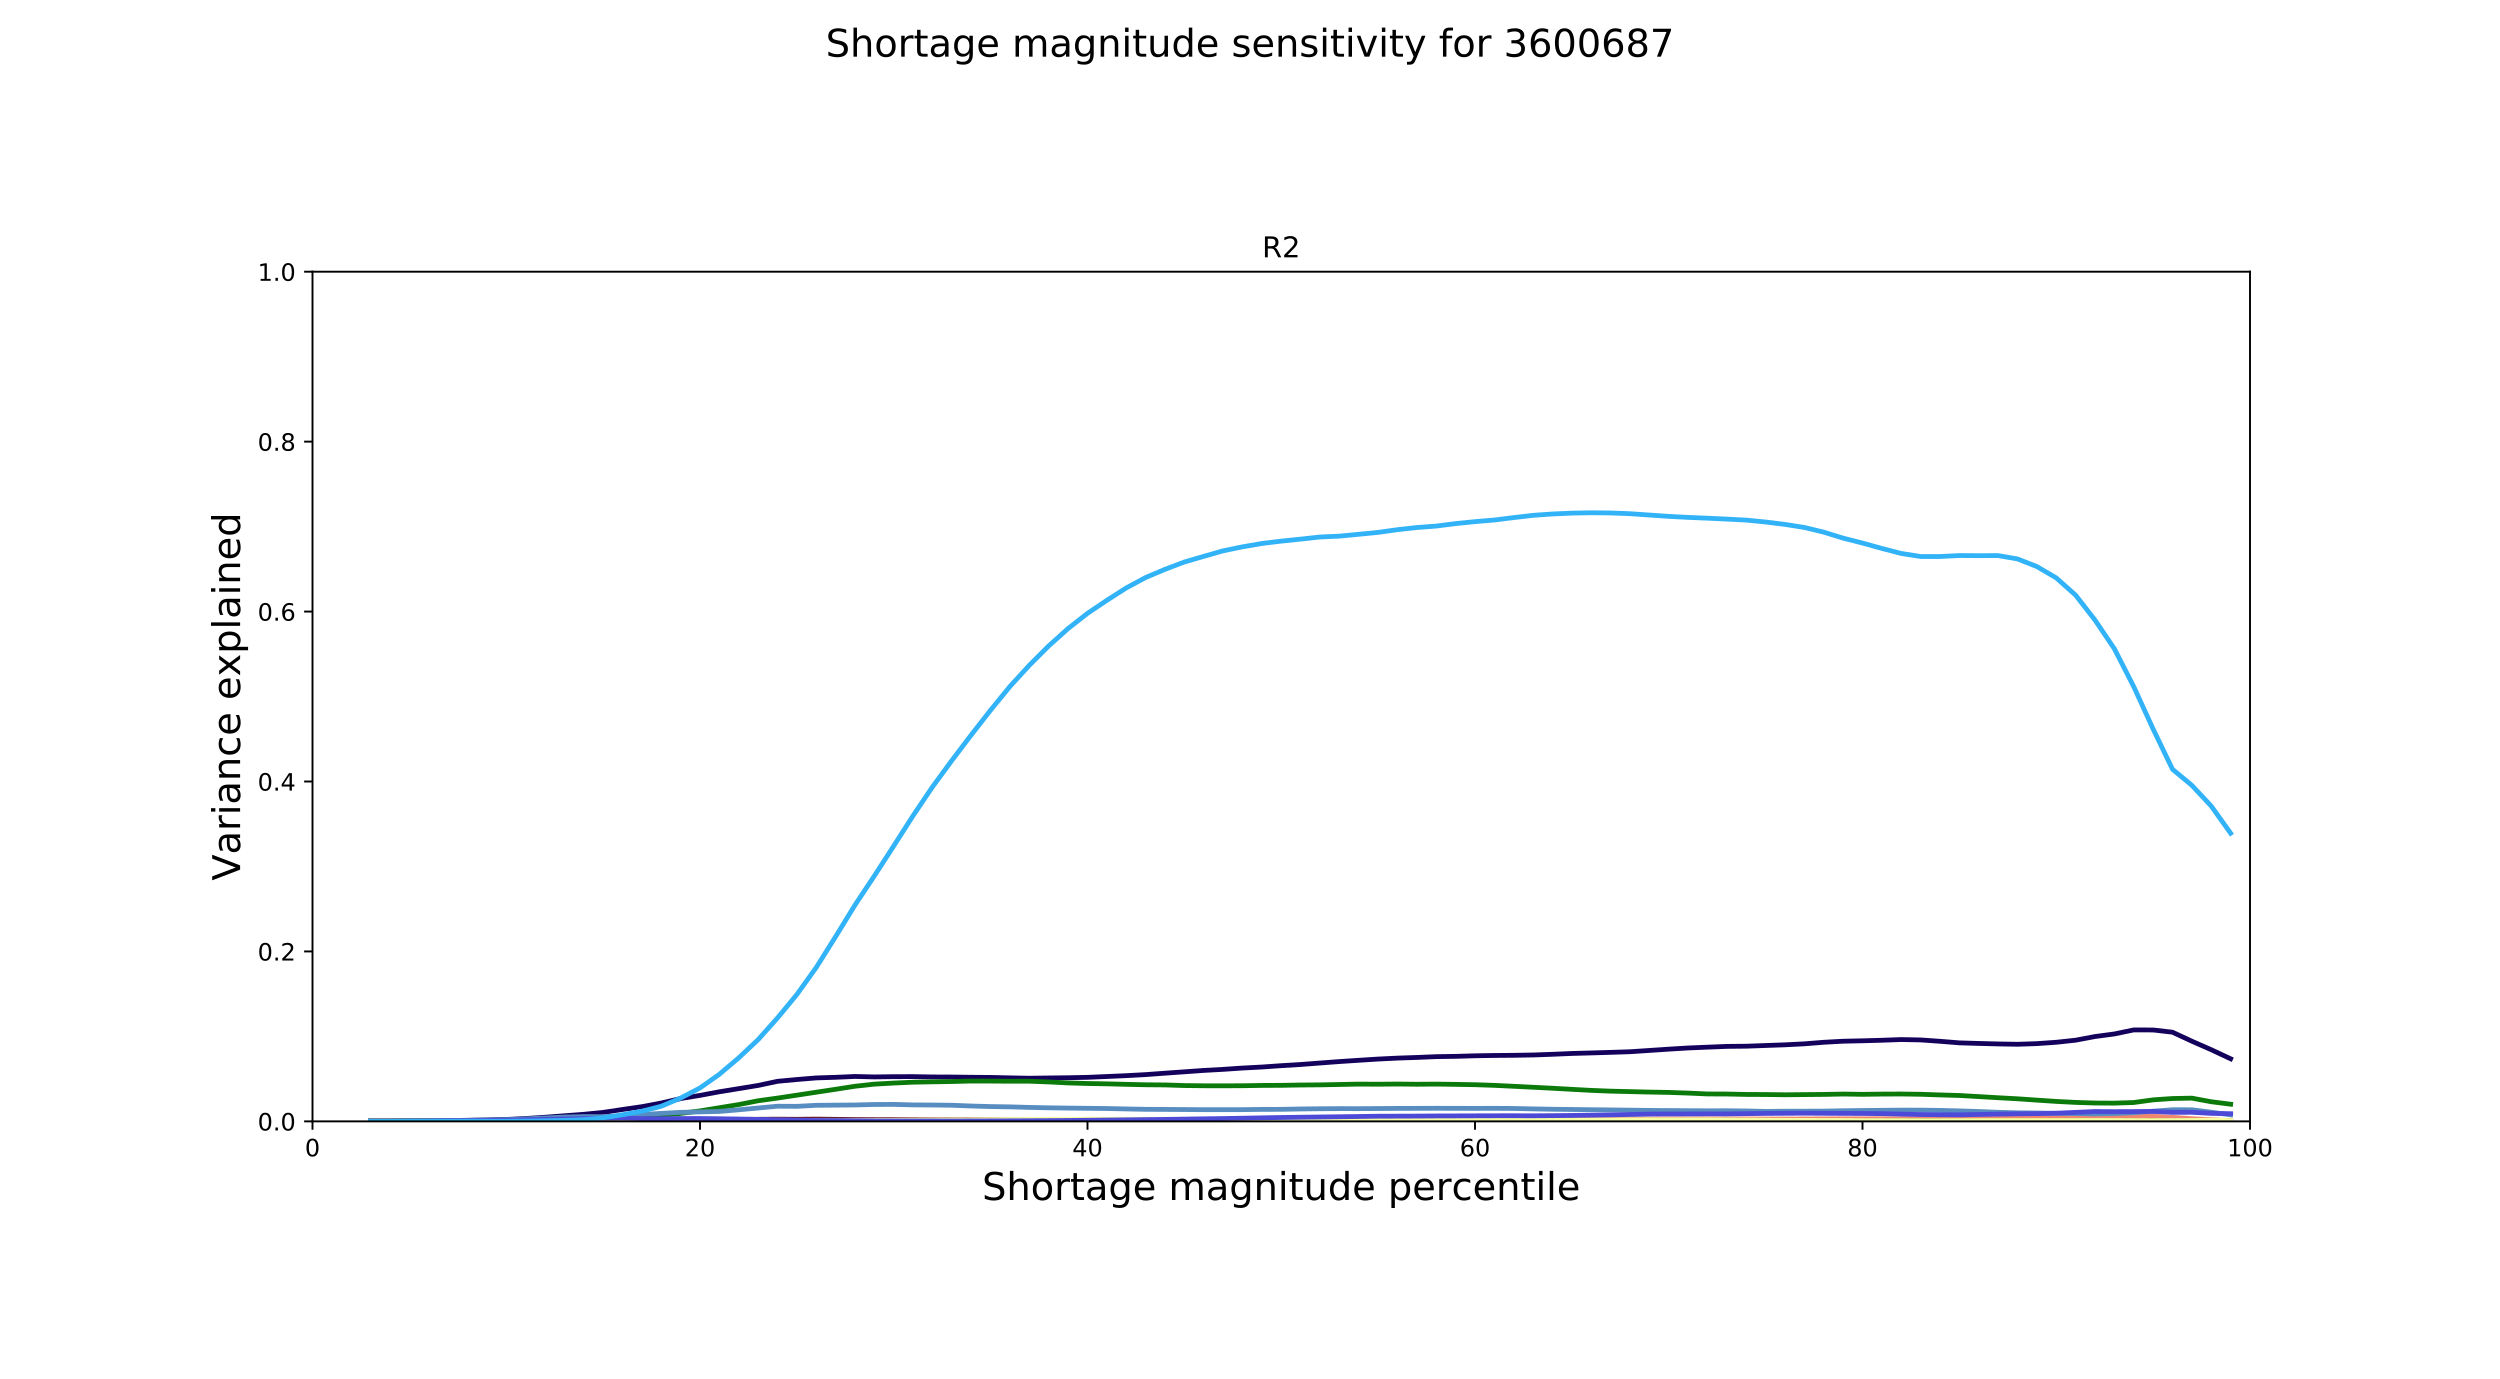 <?xml version="1.0" encoding="utf-8" standalone="no"?>
<!DOCTYPE svg PUBLIC "-//W3C//DTD SVG 1.1//EN"
  "http://www.w3.org/Graphics/SVG/1.1/DTD/svg11.dtd">
<!-- Created with matplotlib (https://matplotlib.org/) -->
<svg height="576pt" version="1.1" viewBox="0 0 1044 576" width="1044pt" xmlns="http://www.w3.org/2000/svg" xmlns:xlink="http://www.w3.org/1999/xlink">
 <defs>
  <style type="text/css">
*{stroke-linecap:butt;stroke-linejoin:round;}
  </style>
 </defs>
 <g id="figure_1">
  <g id="patch_1">
   <path d="M 0 576 
L 1044 576 
L 1044 0 
L 0 0 
z
" style="fill:#ffffff;"/>
  </g>
  <g id="axes_1">
   <g id="patch_2">
    <path d="M 130.5 468.288 
L 939.6 468.288 
L 939.6 113.472 
L 130.5 113.472 
z
" style="fill:#ffffff;"/>
   </g>
   <g id="matplotlib.axis_1">
    <g id="xtick_1">
     <g id="line2d_1">
      <defs>
       <path d="M 0 0 
L 0 3.5 
" id="mffa3c61e39" style="stroke:#000000;stroke-width:0.8;"/>
      </defs>
      <g>
       <use style="stroke:#000000;stroke-width:0.8;" x="130.5" xlink:href="#mffa3c61e39" y="468.288"/>
      </g>
     </g>
     <g id="text_1">
      <!-- 0 -->
      <defs>
       <path d="M 31.781 66.406 
Q 24.172 66.406 20.328 58.906 
Q 16.5 51.422 16.5 36.375 
Q 16.5 21.391 20.328 13.891 
Q 24.172 6.391 31.781 6.391 
Q 39.453 6.391 43.281 13.891 
Q 47.125 21.391 47.125 36.375 
Q 47.125 51.422 43.281 58.906 
Q 39.453 66.406 31.781 66.406 
z
M 31.781 74.219 
Q 44.047 74.219 50.516 64.516 
Q 56.984 54.828 56.984 36.375 
Q 56.984 17.969 50.516 8.266 
Q 44.047 -1.422 31.781 -1.422 
Q 19.531 -1.422 13.062 8.266 
Q 6.594 17.969 6.594 36.375 
Q 6.594 54.828 13.062 64.516 
Q 19.531 74.219 31.781 74.219 
z
" id="DejaVuSans-48"/>
      </defs>
      <g transform="translate(127.319 482.886)scale(0.1 -0.1)">
       <use xlink:href="#DejaVuSans-48"/>
      </g>
     </g>
    </g>
    <g id="xtick_2">
     <g id="line2d_2">
      <g>
       <use style="stroke:#000000;stroke-width:0.8;" x="292.32" xlink:href="#mffa3c61e39" y="468.288"/>
      </g>
     </g>
     <g id="text_2">
      <!-- 20 -->
      <defs>
       <path d="M 19.188 8.297 
L 53.609 8.297 
L 53.609 0 
L 7.328 0 
L 7.328 8.297 
Q 12.938 14.109 22.625 23.891 
Q 32.328 33.688 34.812 36.531 
Q 39.547 41.844 41.422 45.531 
Q 43.312 49.219 43.312 52.781 
Q 43.312 58.594 39.234 62.25 
Q 35.156 65.922 28.609 65.922 
Q 23.969 65.922 18.812 64.312 
Q 13.672 62.703 7.812 59.422 
L 7.812 69.391 
Q 13.766 71.781 18.938 73 
Q 24.125 74.219 28.422 74.219 
Q 39.75 74.219 46.484 68.547 
Q 53.219 62.891 53.219 53.422 
Q 53.219 48.922 51.531 44.891 
Q 49.859 40.875 45.406 35.406 
Q 44.188 33.984 37.641 27.219 
Q 31.109 20.453 19.188 8.297 
z
" id="DejaVuSans-50"/>
      </defs>
      <g transform="translate(285.957 482.886)scale(0.1 -0.1)">
       <use xlink:href="#DejaVuSans-50"/>
       <use x="63.623" xlink:href="#DejaVuSans-48"/>
      </g>
     </g>
    </g>
    <g id="xtick_3">
     <g id="line2d_3">
      <g>
       <use style="stroke:#000000;stroke-width:0.8;" x="454.14" xlink:href="#mffa3c61e39" y="468.288"/>
      </g>
     </g>
     <g id="text_3">
      <!-- 40 -->
      <defs>
       <path d="M 37.797 64.312 
L 12.891 25.391 
L 37.797 25.391 
z
M 35.203 72.906 
L 47.609 72.906 
L 47.609 25.391 
L 58.016 25.391 
L 58.016 17.188 
L 47.609 17.188 
L 47.609 0 
L 37.797 0 
L 37.797 17.188 
L 4.891 17.188 
L 4.891 26.703 
z
" id="DejaVuSans-52"/>
      </defs>
      <g transform="translate(447.777 482.886)scale(0.1 -0.1)">
       <use xlink:href="#DejaVuSans-52"/>
       <use x="63.623" xlink:href="#DejaVuSans-48"/>
      </g>
     </g>
    </g>
    <g id="xtick_4">
     <g id="line2d_4">
      <g>
       <use style="stroke:#000000;stroke-width:0.8;" x="615.96" xlink:href="#mffa3c61e39" y="468.288"/>
      </g>
     </g>
     <g id="text_4">
      <!-- 60 -->
      <defs>
       <path d="M 33.016 40.375 
Q 26.375 40.375 22.484 35.828 
Q 18.609 31.297 18.609 23.391 
Q 18.609 15.531 22.484 10.953 
Q 26.375 6.391 33.016 6.391 
Q 39.656 6.391 43.531 10.953 
Q 47.406 15.531 47.406 23.391 
Q 47.406 31.297 43.531 35.828 
Q 39.656 40.375 33.016 40.375 
z
M 52.594 71.297 
L 52.594 62.312 
Q 48.875 64.062 45.094 64.984 
Q 41.312 65.922 37.594 65.922 
Q 27.828 65.922 22.672 59.328 
Q 17.531 52.734 16.797 39.406 
Q 19.672 43.656 24.016 45.922 
Q 28.375 48.188 33.594 48.188 
Q 44.578 48.188 50.953 41.516 
Q 57.328 34.859 57.328 23.391 
Q 57.328 12.156 50.688 5.359 
Q 44.047 -1.422 33.016 -1.422 
Q 20.359 -1.422 13.672 8.266 
Q 6.984 17.969 6.984 36.375 
Q 6.984 53.656 15.188 63.938 
Q 23.391 74.219 37.203 74.219 
Q 40.922 74.219 44.703 73.484 
Q 48.484 72.75 52.594 71.297 
z
" id="DejaVuSans-54"/>
      </defs>
      <g transform="translate(609.597 482.886)scale(0.1 -0.1)">
       <use xlink:href="#DejaVuSans-54"/>
       <use x="63.623" xlink:href="#DejaVuSans-48"/>
      </g>
     </g>
    </g>
    <g id="xtick_5">
     <g id="line2d_5">
      <g>
       <use style="stroke:#000000;stroke-width:0.8;" x="777.78" xlink:href="#mffa3c61e39" y="468.288"/>
      </g>
     </g>
     <g id="text_5">
      <!-- 80 -->
      <defs>
       <path d="M 31.781 34.625 
Q 24.75 34.625 20.719 30.859 
Q 16.703 27.094 16.703 20.516 
Q 16.703 13.922 20.719 10.156 
Q 24.75 6.391 31.781 6.391 
Q 38.812 6.391 42.859 10.172 
Q 46.922 13.969 46.922 20.516 
Q 46.922 27.094 42.891 30.859 
Q 38.875 34.625 31.781 34.625 
z
M 21.922 38.812 
Q 15.578 40.375 12.031 44.719 
Q 8.5 49.078 8.5 55.328 
Q 8.5 64.062 14.719 69.141 
Q 20.953 74.219 31.781 74.219 
Q 42.672 74.219 48.875 69.141 
Q 55.078 64.062 55.078 55.328 
Q 55.078 49.078 51.531 44.719 
Q 48 40.375 41.703 38.812 
Q 48.828 37.156 52.797 32.312 
Q 56.781 27.484 56.781 20.516 
Q 56.781 9.906 50.312 4.234 
Q 43.844 -1.422 31.781 -1.422 
Q 19.734 -1.422 13.25 4.234 
Q 6.781 9.906 6.781 20.516 
Q 6.781 27.484 10.781 32.312 
Q 14.797 37.156 21.922 38.812 
z
M 18.312 54.391 
Q 18.312 48.734 21.844 45.562 
Q 25.391 42.391 31.781 42.391 
Q 38.141 42.391 41.719 45.562 
Q 45.312 48.734 45.312 54.391 
Q 45.312 60.062 41.719 63.234 
Q 38.141 66.406 31.781 66.406 
Q 25.391 66.406 21.844 63.234 
Q 18.312 60.062 18.312 54.391 
z
" id="DejaVuSans-56"/>
      </defs>
      <g transform="translate(771.418 482.886)scale(0.1 -0.1)">
       <use xlink:href="#DejaVuSans-56"/>
       <use x="63.623" xlink:href="#DejaVuSans-48"/>
      </g>
     </g>
    </g>
    <g id="xtick_6">
     <g id="line2d_6">
      <g>
       <use style="stroke:#000000;stroke-width:0.8;" x="939.6" xlink:href="#mffa3c61e39" y="468.288"/>
      </g>
     </g>
     <g id="text_6">
      <!-- 100 -->
      <defs>
       <path d="M 12.406 8.297 
L 28.516 8.297 
L 28.516 63.922 
L 10.984 60.406 
L 10.984 69.391 
L 28.422 72.906 
L 38.281 72.906 
L 38.281 8.297 
L 54.391 8.297 
L 54.391 0 
L 12.406 0 
z
" id="DejaVuSans-49"/>
      </defs>
      <g transform="translate(930.056 482.886)scale(0.1 -0.1)">
       <use xlink:href="#DejaVuSans-49"/>
       <use x="63.623" xlink:href="#DejaVuSans-48"/>
       <use x="127.246" xlink:href="#DejaVuSans-48"/>
      </g>
     </g>
    </g>
    <g id="text_7">
     <!-- Shortage magnitude percentile -->
     <defs>
      <path d="M 53.516 70.516 
L 53.516 60.891 
Q 47.906 63.578 42.922 64.891 
Q 37.938 66.219 33.297 66.219 
Q 25.25 66.219 20.875 63.094 
Q 16.5 59.969 16.5 54.203 
Q 16.5 49.359 19.406 46.891 
Q 22.312 44.438 30.422 42.922 
L 36.375 41.703 
Q 47.406 39.594 52.656 34.297 
Q 57.906 29 57.906 20.125 
Q 57.906 9.516 50.797 4.047 
Q 43.703 -1.422 29.984 -1.422 
Q 24.812 -1.422 18.969 -0.25 
Q 13.141 0.922 6.891 3.219 
L 6.891 13.375 
Q 12.891 10.016 18.656 8.297 
Q 24.422 6.594 29.984 6.594 
Q 38.422 6.594 43.016 9.906 
Q 47.609 13.234 47.609 19.391 
Q 47.609 24.75 44.312 27.781 
Q 41.016 30.812 33.5 32.328 
L 27.484 33.5 
Q 16.453 35.688 11.516 40.375 
Q 6.594 45.062 6.594 53.422 
Q 6.594 63.094 13.406 68.656 
Q 20.219 74.219 32.172 74.219 
Q 37.312 74.219 42.625 73.281 
Q 47.953 72.359 53.516 70.516 
z
" id="DejaVuSans-83"/>
      <path d="M 54.891 33.016 
L 54.891 0 
L 45.906 0 
L 45.906 32.719 
Q 45.906 40.484 42.875 44.328 
Q 39.844 48.188 33.797 48.188 
Q 26.516 48.188 22.312 43.547 
Q 18.109 38.922 18.109 30.906 
L 18.109 0 
L 9.078 0 
L 9.078 75.984 
L 18.109 75.984 
L 18.109 46.188 
Q 21.344 51.125 25.703 53.562 
Q 30.078 56 35.797 56 
Q 45.219 56 50.047 50.172 
Q 54.891 44.344 54.891 33.016 
z
" id="DejaVuSans-104"/>
      <path d="M 30.609 48.391 
Q 23.391 48.391 19.188 42.75 
Q 14.984 37.109 14.984 27.297 
Q 14.984 17.484 19.156 11.844 
Q 23.344 6.203 30.609 6.203 
Q 37.797 6.203 41.984 11.859 
Q 46.188 17.531 46.188 27.297 
Q 46.188 37.016 41.984 42.703 
Q 37.797 48.391 30.609 48.391 
z
M 30.609 56 
Q 42.328 56 49.016 48.375 
Q 55.719 40.766 55.719 27.297 
Q 55.719 13.875 49.016 6.219 
Q 42.328 -1.422 30.609 -1.422 
Q 18.844 -1.422 12.172 6.219 
Q 5.516 13.875 5.516 27.297 
Q 5.516 40.766 12.172 48.375 
Q 18.844 56 30.609 56 
z
" id="DejaVuSans-111"/>
      <path d="M 41.109 46.297 
Q 39.594 47.172 37.812 47.578 
Q 36.031 48 33.891 48 
Q 26.266 48 22.188 43.047 
Q 18.109 38.094 18.109 28.812 
L 18.109 0 
L 9.078 0 
L 9.078 54.688 
L 18.109 54.688 
L 18.109 46.188 
Q 20.953 51.172 25.484 53.578 
Q 30.031 56 36.531 56 
Q 37.453 56 38.578 55.875 
Q 39.703 55.766 41.062 55.516 
z
" id="DejaVuSans-114"/>
      <path d="M 18.312 70.219 
L 18.312 54.688 
L 36.812 54.688 
L 36.812 47.703 
L 18.312 47.703 
L 18.312 18.016 
Q 18.312 11.328 20.141 9.422 
Q 21.969 7.516 27.594 7.516 
L 36.812 7.516 
L 36.812 0 
L 27.594 0 
Q 17.188 0 13.234 3.875 
Q 9.281 7.766 9.281 18.016 
L 9.281 47.703 
L 2.688 47.703 
L 2.688 54.688 
L 9.281 54.688 
L 9.281 70.219 
z
" id="DejaVuSans-116"/>
      <path d="M 34.281 27.484 
Q 23.391 27.484 19.188 25 
Q 14.984 22.516 14.984 16.5 
Q 14.984 11.719 18.141 8.906 
Q 21.297 6.109 26.703 6.109 
Q 34.188 6.109 38.703 11.406 
Q 43.219 16.703 43.219 25.484 
L 43.219 27.484 
z
M 52.203 31.203 
L 52.203 0 
L 43.219 0 
L 43.219 8.297 
Q 40.141 3.328 35.547 0.953 
Q 30.953 -1.422 24.312 -1.422 
Q 15.922 -1.422 10.953 3.297 
Q 6 8.016 6 15.922 
Q 6 25.141 12.172 29.828 
Q 18.359 34.516 30.609 34.516 
L 43.219 34.516 
L 43.219 35.406 
Q 43.219 41.609 39.141 45 
Q 35.062 48.391 27.688 48.391 
Q 23 48.391 18.547 47.266 
Q 14.109 46.141 10.016 43.891 
L 10.016 52.203 
Q 14.938 54.109 19.578 55.047 
Q 24.219 56 28.609 56 
Q 40.484 56 46.344 49.844 
Q 52.203 43.703 52.203 31.203 
z
" id="DejaVuSans-97"/>
      <path d="M 45.406 27.984 
Q 45.406 37.75 41.375 43.109 
Q 37.359 48.484 30.078 48.484 
Q 22.859 48.484 18.828 43.109 
Q 14.797 37.75 14.797 27.984 
Q 14.797 18.266 18.828 12.891 
Q 22.859 7.516 30.078 7.516 
Q 37.359 7.516 41.375 12.891 
Q 45.406 18.266 45.406 27.984 
z
M 54.391 6.781 
Q 54.391 -7.172 48.188 -13.984 
Q 42 -20.797 29.203 -20.797 
Q 24.469 -20.797 20.266 -20.094 
Q 16.062 -19.391 12.109 -17.922 
L 12.109 -9.188 
Q 16.062 -11.328 19.922 -12.344 
Q 23.781 -13.375 27.781 -13.375 
Q 36.625 -13.375 41.016 -8.766 
Q 45.406 -4.156 45.406 5.172 
L 45.406 9.625 
Q 42.625 4.781 38.281 2.391 
Q 33.938 0 27.875 0 
Q 17.828 0 11.672 7.656 
Q 5.516 15.328 5.516 27.984 
Q 5.516 40.672 11.672 48.328 
Q 17.828 56 27.875 56 
Q 33.938 56 38.281 53.609 
Q 42.625 51.219 45.406 46.391 
L 45.406 54.688 
L 54.391 54.688 
z
" id="DejaVuSans-103"/>
      <path d="M 56.203 29.594 
L 56.203 25.203 
L 14.891 25.203 
Q 15.484 15.922 20.484 11.062 
Q 25.484 6.203 34.422 6.203 
Q 39.594 6.203 44.453 7.469 
Q 49.312 8.734 54.109 11.281 
L 54.109 2.781 
Q 49.266 0.734 44.188 -0.344 
Q 39.109 -1.422 33.891 -1.422 
Q 20.797 -1.422 13.156 6.188 
Q 5.516 13.812 5.516 26.812 
Q 5.516 40.234 12.766 48.109 
Q 20.016 56 32.328 56 
Q 43.359 56 49.781 48.891 
Q 56.203 41.797 56.203 29.594 
z
M 47.219 32.234 
Q 47.125 39.594 43.094 43.984 
Q 39.062 48.391 32.422 48.391 
Q 24.906 48.391 20.391 44.141 
Q 15.875 39.891 15.188 32.172 
z
" id="DejaVuSans-101"/>
      <path id="DejaVuSans-32"/>
      <path d="M 52 44.188 
Q 55.375 50.25 60.062 53.125 
Q 64.75 56 71.094 56 
Q 79.641 56 84.281 50.016 
Q 88.922 44.047 88.922 33.016 
L 88.922 0 
L 79.891 0 
L 79.891 32.719 
Q 79.891 40.578 77.094 44.375 
Q 74.312 48.188 68.609 48.188 
Q 61.625 48.188 57.562 43.547 
Q 53.516 38.922 53.516 30.906 
L 53.516 0 
L 44.484 0 
L 44.484 32.719 
Q 44.484 40.625 41.703 44.406 
Q 38.922 48.188 33.109 48.188 
Q 26.219 48.188 22.156 43.531 
Q 18.109 38.875 18.109 30.906 
L 18.109 0 
L 9.078 0 
L 9.078 54.688 
L 18.109 54.688 
L 18.109 46.188 
Q 21.188 51.219 25.484 53.609 
Q 29.781 56 35.688 56 
Q 41.656 56 45.828 52.969 
Q 50 49.953 52 44.188 
z
" id="DejaVuSans-109"/>
      <path d="M 54.891 33.016 
L 54.891 0 
L 45.906 0 
L 45.906 32.719 
Q 45.906 40.484 42.875 44.328 
Q 39.844 48.188 33.797 48.188 
Q 26.516 48.188 22.312 43.547 
Q 18.109 38.922 18.109 30.906 
L 18.109 0 
L 9.078 0 
L 9.078 54.688 
L 18.109 54.688 
L 18.109 46.188 
Q 21.344 51.125 25.703 53.562 
Q 30.078 56 35.797 56 
Q 45.219 56 50.047 50.172 
Q 54.891 44.344 54.891 33.016 
z
" id="DejaVuSans-110"/>
      <path d="M 9.422 54.688 
L 18.406 54.688 
L 18.406 0 
L 9.422 0 
z
M 9.422 75.984 
L 18.406 75.984 
L 18.406 64.594 
L 9.422 64.594 
z
" id="DejaVuSans-105"/>
      <path d="M 8.5 21.578 
L 8.5 54.688 
L 17.484 54.688 
L 17.484 21.922 
Q 17.484 14.156 20.5 10.266 
Q 23.531 6.391 29.594 6.391 
Q 36.859 6.391 41.078 11.031 
Q 45.312 15.672 45.312 23.688 
L 45.312 54.688 
L 54.297 54.688 
L 54.297 0 
L 45.312 0 
L 45.312 8.406 
Q 42.047 3.422 37.719 1 
Q 33.406 -1.422 27.688 -1.422 
Q 18.266 -1.422 13.375 4.438 
Q 8.5 10.297 8.5 21.578 
z
M 31.109 56 
z
" id="DejaVuSans-117"/>
      <path d="M 45.406 46.391 
L 45.406 75.984 
L 54.391 75.984 
L 54.391 0 
L 45.406 0 
L 45.406 8.203 
Q 42.578 3.328 38.25 0.953 
Q 33.938 -1.422 27.875 -1.422 
Q 17.969 -1.422 11.734 6.484 
Q 5.516 14.406 5.516 27.297 
Q 5.516 40.188 11.734 48.094 
Q 17.969 56 27.875 56 
Q 33.938 56 38.25 53.625 
Q 42.578 51.266 45.406 46.391 
z
M 14.797 27.297 
Q 14.797 17.391 18.875 11.75 
Q 22.953 6.109 30.078 6.109 
Q 37.203 6.109 41.297 11.75 
Q 45.406 17.391 45.406 27.297 
Q 45.406 37.203 41.297 42.844 
Q 37.203 48.484 30.078 48.484 
Q 22.953 48.484 18.875 42.844 
Q 14.797 37.203 14.797 27.297 
z
" id="DejaVuSans-100"/>
      <path d="M 18.109 8.203 
L 18.109 -20.797 
L 9.078 -20.797 
L 9.078 54.688 
L 18.109 54.688 
L 18.109 46.391 
Q 20.953 51.266 25.266 53.625 
Q 29.594 56 35.594 56 
Q 45.562 56 51.781 48.094 
Q 58.016 40.188 58.016 27.297 
Q 58.016 14.406 51.781 6.484 
Q 45.562 -1.422 35.594 -1.422 
Q 29.594 -1.422 25.266 0.953 
Q 20.953 3.328 18.109 8.203 
z
M 48.688 27.297 
Q 48.688 37.203 44.609 42.844 
Q 40.531 48.484 33.406 48.484 
Q 26.266 48.484 22.188 42.844 
Q 18.109 37.203 18.109 27.297 
Q 18.109 17.391 22.188 11.75 
Q 26.266 6.109 33.406 6.109 
Q 40.531 6.109 44.609 11.75 
Q 48.688 17.391 48.688 27.297 
z
" id="DejaVuSans-112"/>
      <path d="M 48.781 52.594 
L 48.781 44.188 
Q 44.969 46.297 41.141 47.344 
Q 37.312 48.391 33.406 48.391 
Q 24.656 48.391 19.812 42.844 
Q 14.984 37.312 14.984 27.297 
Q 14.984 17.281 19.812 11.734 
Q 24.656 6.203 33.406 6.203 
Q 37.312 6.203 41.141 7.25 
Q 44.969 8.297 48.781 10.406 
L 48.781 2.094 
Q 45.016 0.344 40.984 -0.531 
Q 36.969 -1.422 32.422 -1.422 
Q 20.062 -1.422 12.781 6.344 
Q 5.516 14.109 5.516 27.297 
Q 5.516 40.672 12.859 48.328 
Q 20.219 56 33.016 56 
Q 37.156 56 41.109 55.141 
Q 45.062 54.297 48.781 52.594 
z
" id="DejaVuSans-99"/>
      <path d="M 9.422 75.984 
L 18.406 75.984 
L 18.406 0 
L 9.422 0 
z
" id="DejaVuSans-108"/>
     </defs>
     <g transform="translate(410.136 501.124)scale(0.16 -0.16)">
      <use xlink:href="#DejaVuSans-83"/>
      <use x="63.477" xlink:href="#DejaVuSans-104"/>
      <use x="126.855" xlink:href="#DejaVuSans-111"/>
      <use x="188.037" xlink:href="#DejaVuSans-114"/>
      <use x="229.15" xlink:href="#DejaVuSans-116"/>
      <use x="268.359" xlink:href="#DejaVuSans-97"/>
      <use x="329.639" xlink:href="#DejaVuSans-103"/>
      <use x="393.115" xlink:href="#DejaVuSans-101"/>
      <use x="454.639" xlink:href="#DejaVuSans-32"/>
      <use x="486.426" xlink:href="#DejaVuSans-109"/>
      <use x="583.838" xlink:href="#DejaVuSans-97"/>
      <use x="645.117" xlink:href="#DejaVuSans-103"/>
      <use x="708.594" xlink:href="#DejaVuSans-110"/>
      <use x="771.973" xlink:href="#DejaVuSans-105"/>
      <use x="799.756" xlink:href="#DejaVuSans-116"/>
      <use x="838.965" xlink:href="#DejaVuSans-117"/>
      <use x="902.344" xlink:href="#DejaVuSans-100"/>
      <use x="965.82" xlink:href="#DejaVuSans-101"/>
      <use x="1027.344" xlink:href="#DejaVuSans-32"/>
      <use x="1059.131" xlink:href="#DejaVuSans-112"/>
      <use x="1122.607" xlink:href="#DejaVuSans-101"/>
      <use x="1184.131" xlink:href="#DejaVuSans-114"/>
      <use x="1225.213" xlink:href="#DejaVuSans-99"/>
      <use x="1280.193" xlink:href="#DejaVuSans-101"/>
      <use x="1341.717" xlink:href="#DejaVuSans-110"/>
      <use x="1405.096" xlink:href="#DejaVuSans-116"/>
      <use x="1444.305" xlink:href="#DejaVuSans-105"/>
      <use x="1472.088" xlink:href="#DejaVuSans-108"/>
      <use x="1499.871" xlink:href="#DejaVuSans-101"/>
     </g>
    </g>
   </g>
   <g id="matplotlib.axis_2">
    <g id="ytick_1">
     <g id="line2d_7">
      <defs>
       <path d="M 0 0 
L -3.5 0 
" id="md4306ac4b9" style="stroke:#000000;stroke-width:0.8;"/>
      </defs>
      <g>
       <use style="stroke:#000000;stroke-width:0.8;" x="130.5" xlink:href="#md4306ac4b9" y="468.288"/>
      </g>
     </g>
     <g id="text_8">
      <!-- 0.0 -->
      <defs>
       <path d="M 10.688 12.406 
L 21 12.406 
L 21 0 
L 10.688 0 
z
" id="DejaVuSans-46"/>
      </defs>
      <g transform="translate(107.597 472.087)scale(0.1 -0.1)">
       <use xlink:href="#DejaVuSans-48"/>
       <use x="63.623" xlink:href="#DejaVuSans-46"/>
       <use x="95.41" xlink:href="#DejaVuSans-48"/>
      </g>
     </g>
    </g>
    <g id="ytick_2">
     <g id="line2d_8">
      <g>
       <use style="stroke:#000000;stroke-width:0.8;" x="130.5" xlink:href="#md4306ac4b9" y="397.325"/>
      </g>
     </g>
     <g id="text_9">
      <!-- 0.2 -->
      <g transform="translate(107.597 401.124)scale(0.1 -0.1)">
       <use xlink:href="#DejaVuSans-48"/>
       <use x="63.623" xlink:href="#DejaVuSans-46"/>
       <use x="95.41" xlink:href="#DejaVuSans-50"/>
      </g>
     </g>
    </g>
    <g id="ytick_3">
     <g id="line2d_9">
      <g>
       <use style="stroke:#000000;stroke-width:0.8;" x="130.5" xlink:href="#md4306ac4b9" y="326.362"/>
      </g>
     </g>
     <g id="text_10">
      <!-- 0.4 -->
      <g transform="translate(107.597 330.161)scale(0.1 -0.1)">
       <use xlink:href="#DejaVuSans-48"/>
       <use x="63.623" xlink:href="#DejaVuSans-46"/>
       <use x="95.41" xlink:href="#DejaVuSans-52"/>
      </g>
     </g>
    </g>
    <g id="ytick_4">
     <g id="line2d_10">
      <g>
       <use style="stroke:#000000;stroke-width:0.8;" x="130.5" xlink:href="#md4306ac4b9" y="255.398"/>
      </g>
     </g>
     <g id="text_11">
      <!-- 0.6 -->
      <g transform="translate(107.597 259.198)scale(0.1 -0.1)">
       <use xlink:href="#DejaVuSans-48"/>
       <use x="63.623" xlink:href="#DejaVuSans-46"/>
       <use x="95.41" xlink:href="#DejaVuSans-54"/>
      </g>
     </g>
    </g>
    <g id="ytick_5">
     <g id="line2d_11">
      <g>
       <use style="stroke:#000000;stroke-width:0.8;" x="130.5" xlink:href="#md4306ac4b9" y="184.435"/>
      </g>
     </g>
     <g id="text_12">
      <!-- 0.8 -->
      <g transform="translate(107.597 188.234)scale(0.1 -0.1)">
       <use xlink:href="#DejaVuSans-48"/>
       <use x="63.623" xlink:href="#DejaVuSans-46"/>
       <use x="95.41" xlink:href="#DejaVuSans-56"/>
      </g>
     </g>
    </g>
    <g id="ytick_6">
     <g id="line2d_12">
      <g>
       <use style="stroke:#000000;stroke-width:0.8;" x="130.5" xlink:href="#md4306ac4b9" y="113.472"/>
      </g>
     </g>
     <g id="text_13">
      <!-- 1.0 -->
      <g transform="translate(107.597 117.271)scale(0.1 -0.1)">
       <use xlink:href="#DejaVuSans-49"/>
       <use x="63.623" xlink:href="#DejaVuSans-46"/>
       <use x="95.41" xlink:href="#DejaVuSans-48"/>
      </g>
     </g>
    </g>
    <g id="text_14">
     <!-- Variance explained -->
     <defs>
      <path d="M 28.609 0 
L 0.781 72.906 
L 11.078 72.906 
L 34.188 11.531 
L 57.328 72.906 
L 67.578 72.906 
L 39.797 0 
z
" id="DejaVuSans-86"/>
      <path d="M 54.891 54.688 
L 35.109 28.078 
L 55.906 0 
L 45.312 0 
L 29.391 21.484 
L 13.484 0 
L 2.875 0 
L 24.125 28.609 
L 4.688 54.688 
L 15.281 54.688 
L 29.781 35.203 
L 44.281 54.688 
z
" id="DejaVuSans-120"/>
     </defs>
     <g transform="translate(100.269 367.748)rotate(-90)scale(0.16 -0.16)">
      <use xlink:href="#DejaVuSans-86"/>
      <use x="68.299" xlink:href="#DejaVuSans-97"/>
      <use x="129.578" xlink:href="#DejaVuSans-114"/>
      <use x="170.691" xlink:href="#DejaVuSans-105"/>
      <use x="198.475" xlink:href="#DejaVuSans-97"/>
      <use x="259.754" xlink:href="#DejaVuSans-110"/>
      <use x="323.133" xlink:href="#DejaVuSans-99"/>
      <use x="378.113" xlink:href="#DejaVuSans-101"/>
      <use x="439.637" xlink:href="#DejaVuSans-32"/>
      <use x="471.424" xlink:href="#DejaVuSans-101"/>
      <use x="532.932" xlink:href="#DejaVuSans-120"/>
      <use x="592.111" xlink:href="#DejaVuSans-112"/>
      <use x="655.588" xlink:href="#DejaVuSans-108"/>
      <use x="683.371" xlink:href="#DejaVuSans-97"/>
      <use x="744.65" xlink:href="#DejaVuSans-105"/>
      <use x="772.434" xlink:href="#DejaVuSans-110"/>
      <use x="835.812" xlink:href="#DejaVuSans-101"/>
      <use x="897.336" xlink:href="#DejaVuSans-100"/>
     </g>
    </g>
   </g>
   <g id="line2d_13">
    <path clip-path="url(#pb755da63f6)" d="M 154.773 468.235 
L 162.864 468.235 
L 170.955 468.2 
L 179.046 468.209 
L 187.137 468.236 
L 195.228 468.219 
L 203.319 468.192 
L 211.41 468.172 
L 219.501 468.227 
L 227.592 468.269 
L 235.683 468.27 
L 243.774 468.277 
L 251.865 468.288 
L 259.956 468.276 
L 268.047 468.25 
L 276.138 468.218 
L 284.229 468.208 
L 292.32 468.156 
L 300.411 468.044 
L 308.502 468.041 
L 316.593 468.01 
L 324.684 468.001 
L 332.775 467.965 
L 340.866 467.995 
L 348.957 467.971 
L 357.048 467.943 
L 365.139 467.959 
L 373.23 467.943 
L 381.321 467.924 
L 389.412 467.896 
L 397.503 467.895 
L 405.594 467.889 
L 413.685 467.882 
L 421.776 467.876 
L 429.867 467.844 
L 437.958 467.806 
L 446.049 467.765 
L 454.14 467.72 
L 462.231 467.684 
L 470.322 467.668 
L 478.413 467.678 
L 486.504 467.664 
L 494.595 467.668 
L 502.686 467.664 
L 510.777 467.644 
L 518.868 467.606 
L 526.959 467.579 
L 535.05 467.559 
L 543.141 467.551 
L 551.232 467.545 
L 559.323 467.561 
L 567.414 467.549 
L 575.505 467.561 
L 583.596 467.574 
L 591.687 467.616 
L 599.778 467.645 
L 607.869 467.664 
L 615.96 467.65 
L 624.051 467.639 
L 632.142 467.643 
L 640.233 467.621 
L 648.324 467.578 
L 656.415 467.519 
L 664.506 467.452 
L 672.597 467.401 
L 680.688 467.363 
L 688.779 467.312 
L 696.87 467.294 
L 704.961 467.26 
L 713.052 467.253 
L 721.143 467.3 
L 729.234 467.296 
L 737.325 467.288 
L 745.416 467.291 
L 753.507 467.274 
L 761.598 467.23 
L 769.689 467.2 
L 777.78 467.201 
L 785.871 467.185 
L 793.962 467.167 
L 802.053 467.144 
L 810.144 467.095 
L 818.235 467.108 
L 826.326 467.128 
L 834.417 467.08 
L 842.508 466.961 
L 850.599 466.847 
L 858.69 466.663 
L 866.781 466.363 
L 874.872 466.097 
L 882.963 466.027 
L 891.054 465.951 
L 899.145 466.16 
L 907.236 466.573 
L 915.327 467.179 
L 923.418 467.591 
L 931.509 467.995 
" style="fill:none;stroke:#f18670;stroke-linecap:square;stroke-width:2;"/>
   </g>
   <g id="line2d_14">
    <path clip-path="url(#pb755da63f6)" d="M 154.773 468.277 
L 162.864 468.277 
L 170.955 468.27 
L 179.046 468.272 
L 187.137 468.279 
L 195.228 468.276 
L 203.319 468.27 
L 211.41 468.258 
L 219.501 468.238 
L 227.592 468.246 
L 235.683 468.251 
L 243.774 468.27 
L 251.865 468.283 
L 259.956 468.284 
L 268.047 468.271 
L 276.138 468.25 
L 284.229 468.259 
L 292.32 468.264 
L 300.411 468.232 
L 308.502 468.196 
L 316.593 468.115 
L 324.684 468.07 
L 332.775 468.028 
L 340.866 468.023 
L 348.957 467.908 
L 357.048 467.883 
L 365.139 467.791 
L 373.23 467.737 
L 381.321 467.714 
L 389.412 467.704 
L 397.503 467.7 
L 405.594 467.69 
L 413.685 467.674 
L 421.776 467.683 
L 429.867 467.642 
L 437.958 467.59 
L 446.049 467.588 
L 454.14 467.604 
L 462.231 467.624 
L 470.322 467.618 
L 478.413 467.597 
L 486.504 467.584 
L 494.595 467.557 
L 502.686 467.545 
L 510.777 467.553 
L 518.868 467.543 
L 526.959 467.562 
L 535.05 467.532 
L 543.141 467.517 
L 551.232 467.505 
L 559.323 467.471 
L 567.414 467.436 
L 575.505 467.438 
L 583.596 467.463 
L 591.687 467.512 
L 599.778 467.528 
L 607.869 467.561 
L 615.96 467.589 
L 624.051 467.629 
L 632.142 467.653 
L 640.233 467.687 
L 648.324 467.744 
L 656.415 467.778 
L 664.506 467.8 
L 672.597 467.842 
L 680.688 467.882 
L 688.779 467.935 
L 696.87 467.973 
L 704.961 467.985 
L 713.052 468.028 
L 721.143 468.033 
L 729.234 468.031 
L 737.325 468.037 
L 745.416 468.042 
L 753.507 468.047 
L 761.598 468.048 
L 769.689 468.068 
L 777.78 468.072 
L 785.871 468.053 
L 793.962 468.015 
L 802.053 468.041 
L 810.144 468.041 
L 818.235 468.047 
L 826.326 468.075 
L 834.417 468.095 
L 842.508 468.103 
L 850.599 468.101 
L 858.69 468.11 
L 866.781 468.136 
L 874.872 468.184 
L 882.963 468.192 
L 891.054 468.238 
L 899.145 468.235 
L 907.236 468.245 
L 915.327 468.27 
L 923.418 468.216 
L 931.509 468.251 
" style="fill:none;stroke:#e24d3f;stroke-linecap:square;stroke-width:2;"/>
   </g>
   <g id="line2d_15">
    <path clip-path="url(#pb755da63f6)" d="M 154.773 468.224 
L 162.864 468.224 
L 170.955 468.182 
L 179.046 468.141 
L 187.137 468.029 
L 195.228 467.958 
L 203.319 467.862 
L 211.41 467.723 
L 219.501 467.518 
L 227.592 467.414 
L 235.683 467.509 
L 243.774 467.712 
L 251.865 467.882 
L 259.956 467.949 
L 268.047 467.98 
L 276.138 468.061 
L 284.229 468.069 
L 292.32 468.14 
L 300.411 468.224 
L 308.502 468.253 
L 316.593 468.263 
L 324.684 468.277 
L 332.775 468.287 
L 340.866 468.288 
L 348.957 468.274 
L 357.048 468.269 
L 365.139 468.252 
L 373.23 468.26 
L 381.321 468.259 
L 389.412 468.249 
L 397.503 468.246 
L 405.594 468.24 
L 413.685 468.23 
L 421.776 468.222 
L 429.867 468.223 
L 437.958 468.23 
L 446.049 468.24 
L 454.14 468.248 
L 462.231 468.248 
L 470.322 468.253 
L 478.413 468.257 
L 486.504 468.261 
L 494.595 468.267 
L 502.686 468.275 
L 510.777 468.277 
L 518.868 468.275 
L 526.959 468.272 
L 535.05 468.274 
L 543.141 468.276 
L 551.232 468.277 
L 559.323 468.277 
L 567.414 468.278 
L 575.505 468.276 
L 583.596 468.276 
L 591.687 468.279 
L 599.778 468.28 
L 607.869 468.279 
L 615.96 468.279 
L 624.051 468.282 
L 632.142 468.282 
L 640.233 468.28 
L 648.324 468.278 
L 656.415 468.281 
L 664.506 468.282 
L 672.597 468.281 
L 680.688 468.28 
L 688.779 468.278 
L 696.87 468.278 
L 704.961 468.276 
L 713.052 468.268 
L 721.143 468.261 
L 729.234 468.258 
L 737.325 468.266 
L 745.416 468.265 
L 753.507 468.263 
L 761.598 468.258 
L 769.689 468.249 
L 777.78 468.257 
L 785.871 468.263 
L 793.962 468.267 
L 802.053 468.266 
L 810.144 468.262 
L 818.235 468.262 
L 826.326 468.266 
L 834.417 468.275 
L 842.508 468.283 
L 850.599 468.285 
L 858.69 468.284 
L 866.781 468.286 
L 874.872 468.288 
L 882.963 468.286 
L 891.054 468.281 
L 899.145 468.277 
L 907.236 468.277 
L 915.327 468.283 
L 923.418 468.286 
L 931.509 468.285 
" style="fill:none;stroke:#cf233e;stroke-linecap:square;stroke-width:2;"/>
   </g>
   <g id="line2d_16">
    <path clip-path="url(#pb755da63f6)" d="M 154.773 468.243 
L 162.864 468.243 
L 170.955 468.214 
L 179.046 468.215 
L 187.137 468.227 
L 195.228 468.208 
L 203.319 468.183 
L 211.41 468.18 
L 219.501 468.248 
L 227.592 468.287 
L 235.683 468.283 
L 243.774 468.264 
L 251.865 468.231 
L 259.956 468.184 
L 268.047 468.128 
L 276.138 468.052 
L 284.229 467.872 
L 292.32 467.649 
L 300.411 467.487 
L 308.502 467.463 
L 316.593 467.417 
L 324.684 467.368 
L 332.775 467.42 
L 340.866 467.336 
L 348.957 467.434 
L 357.048 467.528 
L 365.139 467.583 
L 373.23 467.612 
L 381.321 467.637 
L 389.412 467.651 
L 397.503 467.634 
L 405.594 467.675 
L 413.685 467.741 
L 421.776 467.776 
L 429.867 467.798 
L 437.958 467.803 
L 446.049 467.804 
L 454.14 467.811 
L 462.231 467.821 
L 470.322 467.823 
L 478.413 467.813 
L 486.504 467.815 
L 494.595 467.821 
L 502.686 467.849 
L 510.777 467.9 
L 518.868 467.902 
L 526.959 467.892 
L 535.05 467.874 
L 543.141 467.877 
L 551.232 467.868 
L 559.323 467.886 
L 567.414 467.92 
L 575.505 467.94 
L 583.596 467.978 
L 591.687 467.994 
L 599.778 468.007 
L 607.869 468.036 
L 615.96 468.048 
L 624.051 468.06 
L 632.142 468.069 
L 640.233 468.066 
L 648.324 468.072 
L 656.415 468.088 
L 664.506 468.091 
L 672.597 468.087 
L 680.688 468.093 
L 688.779 468.106 
L 696.87 468.129 
L 704.961 468.129 
L 713.052 468.132 
L 721.143 468.122 
L 729.234 468.104 
L 737.325 468.066 
L 745.416 468.057 
L 753.507 468.039 
L 761.598 468.04 
L 769.689 468.049 
L 777.78 468.059 
L 785.871 468.054 
L 793.962 468.056 
L 802.053 468.045 
L 810.144 468.069 
L 818.235 468.089 
L 826.326 468.091 
L 834.417 468.111 
L 842.508 468.15 
L 850.599 468.176 
L 858.69 468.184 
L 866.781 468.191 
L 874.872 468.197 
L 882.963 468.214 
L 891.054 468.226 
L 899.145 468.18 
L 907.236 468.186 
L 915.327 468.247 
L 923.418 468.277 
L 931.509 468.23 
" style="fill:none;stroke:#681e33;stroke-linecap:square;stroke-width:2;"/>
   </g>
   <g id="line2d_17">
    <path clip-path="url(#pb755da63f6)" d="M 154.773 468.192 
L 162.864 468.192 
L 170.955 468.128 
L 179.046 468.141 
L 187.137 468.184 
L 195.228 468.151 
L 203.319 468.104 
L 211.41 468.077 
L 219.501 468.124 
L 227.592 468.181 
L 235.683 468.206 
L 243.774 468.202 
L 251.865 468.215 
L 259.956 468.247 
L 268.047 468.278 
L 276.138 468.286 
L 284.229 468.262 
L 292.32 468.249 
L 300.411 468.258 
L 308.502 468.275 
L 316.593 468.28 
L 324.684 468.269 
L 332.775 468.28 
L 340.866 468.285 
L 348.957 468.285 
L 357.048 468.287 
L 365.139 468.286 
L 373.23 468.28 
L 381.321 468.276 
L 389.412 468.278 
L 397.503 468.275 
L 405.594 468.269 
L 413.685 468.267 
L 421.776 468.272 
L 429.867 468.276 
L 437.958 468.278 
L 446.049 468.281 
L 454.14 468.281 
L 462.231 468.283 
L 470.322 468.285 
L 478.413 468.287 
L 486.504 468.288 
L 494.595 468.288 
L 502.686 468.288 
L 510.777 468.287 
L 518.868 468.287 
L 526.959 468.287 
L 535.05 468.287 
L 543.141 468.287 
L 551.232 468.288 
L 559.323 468.288 
L 567.414 468.288 
L 575.505 468.288 
L 583.596 468.288 
L 591.687 468.288 
L 599.778 468.288 
L 607.869 468.288 
L 615.96 468.288 
L 624.051 468.288 
L 632.142 468.287 
L 640.233 468.285 
L 648.324 468.285 
L 656.415 468.283 
L 664.506 468.283 
L 672.597 468.283 
L 680.688 468.284 
L 688.779 468.283 
L 696.87 468.284 
L 704.961 468.285 
L 713.052 468.285 
L 721.143 468.286 
L 729.234 468.286 
L 737.325 468.285 
L 745.416 468.283 
L 753.507 468.282 
L 761.598 468.28 
L 769.689 468.28 
L 777.78 468.277 
L 785.871 468.277 
L 793.962 468.269 
L 802.053 468.264 
L 810.144 468.253 
L 818.235 468.241 
L 826.326 468.246 
L 834.417 468.258 
L 842.508 468.26 
L 850.599 468.266 
L 858.69 468.276 
L 866.781 468.281 
L 874.872 468.279 
L 882.963 468.274 
L 891.054 468.26 
L 899.145 468.235 
L 907.236 468.23 
L 915.327 468.199 
L 923.418 468.217 
L 931.509 468.163 
" style="fill:none;stroke:#676572;stroke-linecap:square;stroke-width:2;"/>
   </g>
   <g id="line2d_18">
    <path clip-path="url(#pb755da63f6)" d="M 154.773 468.274 
L 162.864 468.274 
L 170.955 468.264 
L 179.046 468.271 
L 187.137 468.285 
L 195.228 468.283 
L 203.319 468.281 
L 211.41 468.283 
L 219.501 468.286 
L 227.592 468.271 
L 235.683 468.27 
L 243.774 468.265 
L 251.865 468.265 
L 259.956 468.263 
L 268.047 468.245 
L 276.138 468.257 
L 284.229 468.265 
L 292.32 468.261 
L 300.411 468.281 
L 308.502 468.287 
L 316.593 468.286 
L 324.684 468.288 
L 332.775 468.281 
L 340.866 468.275 
L 348.957 468.278 
L 357.048 468.274 
L 365.139 468.275 
L 373.23 468.27 
L 381.321 468.256 
L 389.412 468.239 
L 397.503 468.224 
L 405.594 468.223 
L 413.685 468.223 
L 421.776 468.212 
L 429.867 468.195 
L 437.958 468.182 
L 446.049 468.159 
L 454.14 468.129 
L 462.231 468.114 
L 470.322 468.109 
L 478.413 468.113 
L 486.504 468.096 
L 494.595 468.081 
L 502.686 468.076 
L 510.777 468.056 
L 518.868 468.03 
L 526.959 467.994 
L 535.05 467.962 
L 543.141 467.946 
L 551.232 467.933 
L 559.323 467.931 
L 567.414 467.923 
L 575.505 467.925 
L 583.596 467.938 
L 591.687 467.955 
L 599.778 467.955 
L 607.869 467.955 
L 615.96 467.953 
L 624.051 467.965 
L 632.142 467.979 
L 640.233 467.986 
L 648.324 467.982 
L 656.415 467.986 
L 664.506 467.99 
L 672.597 467.996 
L 680.688 467.999 
L 688.779 467.991 
L 696.87 467.986 
L 704.961 467.978 
L 713.052 467.965 
L 721.143 467.987 
L 729.234 467.99 
L 737.325 467.965 
L 745.416 468.01 
L 753.507 468.005 
L 761.598 468.026 
L 769.689 468.051 
L 777.78 468.061 
L 785.871 468.072 
L 793.962 468.083 
L 802.053 468.078 
L 810.144 468.03 
L 818.235 468.007 
L 826.326 467.993 
L 834.417 467.976 
L 842.508 467.959 
L 850.599 467.941 
L 858.69 467.936 
L 866.781 467.932 
L 874.872 467.963 
L 882.963 467.998 
L 891.054 467.982 
L 899.145 468.012 
L 907.236 468.005 
L 915.327 468.018 
L 923.418 468.12 
L 931.509 468.084 
" style="fill:none;stroke:#f3be22;stroke-linecap:square;stroke-width:2;"/>
   </g>
   <g id="line2d_19">
    <path clip-path="url(#pb755da63f6)" d="M 154.773 468.286 
L 162.864 468.286 
L 170.955 468.285 
L 179.046 468.282 
L 187.137 468.272 
L 195.228 468.268 
L 203.319 468.264 
L 211.41 468.262 
L 219.501 468.258 
L 227.592 468.266 
L 235.683 468.28 
L 243.774 468.284 
L 251.865 468.286 
L 259.956 468.284 
L 268.047 468.277 
L 276.138 468.275 
L 284.229 468.273 
L 292.32 468.26 
L 300.411 468.237 
L 308.502 468.183 
L 316.593 468.147 
L 324.684 468.15 
L 332.775 468.186 
L 340.866 468.19 
L 348.957 468.182 
L 357.048 468.161 
L 365.139 468.139 
L 373.23 468.125 
L 381.321 468.126 
L 389.412 468.138 
L 397.503 468.154 
L 405.594 468.172 
L 413.685 468.175 
L 421.776 468.186 
L 429.867 468.205 
L 437.958 468.217 
L 446.049 468.226 
L 454.14 468.225 
L 462.231 468.225 
L 470.322 468.229 
L 478.413 468.233 
L 486.504 468.233 
L 494.595 468.239 
L 502.686 468.241 
L 510.777 468.237 
L 518.868 468.226 
L 526.959 468.212 
L 535.05 468.224 
L 543.141 468.224 
L 551.232 468.223 
L 559.323 468.209 
L 567.414 468.187 
L 575.505 468.188 
L 583.596 468.193 
L 591.687 468.189 
L 599.778 468.186 
L 607.869 468.191 
L 615.96 468.201 
L 624.051 468.205 
L 632.142 468.206 
L 640.233 468.205 
L 648.324 468.21 
L 656.415 468.217 
L 664.506 468.225 
L 672.597 468.232 
L 680.688 468.23 
L 688.779 468.231 
L 696.87 468.234 
L 704.961 468.227 
L 713.052 468.213 
L 721.143 468.201 
L 729.234 468.196 
L 737.325 468.204 
L 745.416 468.201 
L 753.507 468.218 
L 761.598 468.211 
L 769.689 468.208 
L 777.78 468.205 
L 785.871 468.184 
L 793.962 468.186 
L 802.053 468.194 
L 810.144 468.201 
L 818.235 468.221 
L 826.326 468.235 
L 834.417 468.243 
L 842.508 468.239 
L 850.599 468.228 
L 858.69 468.215 
L 866.781 468.225 
L 874.872 468.211 
L 882.963 468.213 
L 891.054 468.215 
L 899.145 468.202 
L 907.236 468.162 
L 915.327 468.122 
L 923.418 468.125 
L 931.509 468.226 
" style="fill:none;stroke:#59deba;stroke-linecap:square;stroke-width:2;"/>
   </g>
   <g id="line2d_20">
    <path clip-path="url(#pb755da63f6)" d="M 154.773 468.182 
L 162.864 468.182 
L 170.955 468.111 
L 179.046 468.06 
L 187.137 467.937 
L 195.228 467.838 
L 203.319 467.702 
L 211.41 467.496 
L 219.501 467.09 
L 227.592 466.564 
L 235.683 465.945 
L 243.774 465.338 
L 251.865 464.53 
L 259.956 463.323 
L 268.047 462.146 
L 276.138 460.613 
L 284.229 458.758 
L 292.32 457.434 
L 300.411 455.923 
L 308.502 454.609 
L 316.593 453.28 
L 324.684 451.557 
L 332.775 450.802 
L 340.866 450.139 
L 348.957 449.882 
L 357.048 449.53 
L 365.139 449.723 
L 373.23 449.615 
L 381.321 449.592 
L 389.412 449.733 
L 397.503 449.769 
L 405.594 449.869 
L 413.685 449.93 
L 421.776 450.114 
L 429.867 450.265 
L 437.958 450.152 
L 446.049 450.062 
L 454.14 449.895 
L 462.231 449.55 
L 470.322 449.192 
L 478.413 448.756 
L 486.504 448.162 
L 494.595 447.591 
L 502.686 447.011 
L 510.777 446.564 
L 518.868 446.014 
L 526.959 445.591 
L 535.05 445.026 
L 543.141 444.535 
L 551.232 443.915 
L 559.323 443.311 
L 567.414 442.777 
L 575.505 442.262 
L 583.596 441.862 
L 591.687 441.593 
L 599.778 441.255 
L 607.869 441.132 
L 615.96 440.899 
L 624.051 440.765 
L 632.142 440.697 
L 640.233 440.562 
L 648.324 440.275 
L 656.415 439.925 
L 664.506 439.706 
L 672.597 439.465 
L 680.688 439.206 
L 688.779 438.667 
L 696.87 438.128 
L 704.961 437.632 
L 713.052 437.295 
L 721.143 436.972 
L 729.234 436.895 
L 737.325 436.6 
L 745.416 436.316 
L 753.507 435.902 
L 761.598 435.255 
L 769.689 434.811 
L 777.78 434.637 
L 785.871 434.408 
L 793.962 434.117 
L 802.053 434.274 
L 810.144 434.843 
L 818.235 435.498 
L 826.326 435.74 
L 834.417 435.95 
L 842.508 436.09 
L 850.599 435.818 
L 858.69 435.253 
L 866.781 434.384 
L 874.872 432.855 
L 882.963 431.78 
L 891.054 430.094 
L 899.145 430.12 
L 907.236 431.05 
L 915.327 434.81 
L 923.418 438.363 
L 931.509 442.151 
" style="fill:none;stroke:#14015c;stroke-linecap:square;stroke-width:2;"/>
   </g>
   <g id="line2d_21">
    <path clip-path="url(#pb755da63f6)" d="M 154.773 468.212 
L 162.864 468.212 
L 170.955 468.162 
L 179.046 468.143 
L 187.137 468.107 
L 195.228 468.055 
L 203.319 467.985 
L 211.41 467.95 
L 219.501 468.065 
L 227.592 468.196 
L 235.683 468.247 
L 243.774 468.269 
L 251.865 468.279 
L 259.956 468.288 
L 268.047 468.287 
L 276.138 468.277 
L 284.229 468.26 
L 292.32 468.214 
L 300.411 468.194 
L 308.502 468.197 
L 316.593 468.183 
L 324.684 468.191 
L 332.775 468.226 
L 340.866 468.24 
L 348.957 468.258 
L 357.048 468.247 
L 365.139 468.251 
L 373.23 468.265 
L 381.321 468.272 
L 389.412 468.274 
L 397.503 468.276 
L 405.594 468.281 
L 413.685 468.286 
L 421.776 468.288 
L 429.867 468.287 
L 437.958 468.285 
L 446.049 468.284 
L 454.14 468.282 
L 462.231 468.281 
L 470.322 468.277 
L 478.413 468.273 
L 486.504 468.274 
L 494.595 468.274 
L 502.686 468.268 
L 510.777 468.264 
L 518.868 468.263 
L 526.959 468.257 
L 535.05 468.253 
L 543.141 468.254 
L 551.232 468.254 
L 559.323 468.243 
L 567.414 468.239 
L 575.505 468.242 
L 583.596 468.234 
L 591.687 468.222 
L 599.778 468.211 
L 607.869 468.198 
L 615.96 468.199 
L 624.051 468.2 
L 632.142 468.203 
L 640.233 468.212 
L 648.324 468.218 
L 656.415 468.23 
L 664.506 468.239 
L 672.597 468.24 
L 680.688 468.241 
L 688.779 468.242 
L 696.87 468.257 
L 704.961 468.264 
L 713.052 468.266 
L 721.143 468.267 
L 729.234 468.272 
L 737.325 468.273 
L 745.416 468.278 
L 753.507 468.279 
L 761.598 468.286 
L 769.689 468.286 
L 777.78 468.288 
L 785.871 468.285 
L 793.962 468.271 
L 802.053 468.265 
L 810.144 468.269 
L 818.235 468.272 
L 826.326 468.275 
L 834.417 468.274 
L 842.508 468.27 
L 850.599 468.27 
L 858.69 468.279 
L 866.781 468.284 
L 874.872 468.281 
L 882.963 468.277 
L 891.054 468.265 
L 899.145 468.223 
L 907.236 468.217 
L 915.327 468.217 
L 923.418 468.21 
L 931.509 468.264 
" style="fill:none;stroke:#daf8a3;stroke-linecap:square;stroke-width:2;"/>
   </g>
   <g id="line2d_22">
    <path clip-path="url(#pb755da63f6)" d="M 154.773 468.224 
L 162.864 468.224 
L 170.955 468.182 
L 179.046 468.175 
L 187.137 468.17 
L 195.228 468.135 
L 203.319 468.084 
L 211.41 468.022 
L 219.501 467.969 
L 227.592 467.893 
L 235.683 467.744 
L 243.774 467.508 
L 251.865 467.184 
L 259.956 466.84 
L 268.047 466.369 
L 276.138 465.785 
L 284.229 464.962 
L 292.32 463.911 
L 300.411 462.589 
L 308.502 461.269 
L 316.593 459.685 
L 324.684 458.559 
L 332.775 457.344 
L 340.866 456.108 
L 348.957 454.885 
L 357.048 453.618 
L 365.139 452.735 
L 373.23 452.282 
L 381.321 451.925 
L 389.412 451.779 
L 397.503 451.645 
L 405.594 451.443 
L 413.685 451.463 
L 421.776 451.523 
L 429.867 451.513 
L 437.958 451.824 
L 446.049 452.231 
L 454.14 452.468 
L 462.231 452.612 
L 470.322 452.819 
L 478.413 453 
L 486.504 453.069 
L 494.595 453.329 
L 502.686 453.417 
L 510.777 453.436 
L 518.868 453.399 
L 526.959 453.275 
L 535.05 453.235 
L 543.141 453.101 
L 551.232 453.038 
L 559.323 452.884 
L 567.414 452.724 
L 575.505 452.769 
L 583.596 452.697 
L 591.687 452.782 
L 599.778 452.721 
L 607.869 452.832 
L 615.96 452.972 
L 624.051 453.246 
L 632.142 453.638 
L 640.233 454.041 
L 648.324 454.451 
L 656.415 454.903 
L 664.506 455.344 
L 672.597 455.666 
L 680.688 455.858 
L 688.779 456.054 
L 696.87 456.192 
L 704.961 456.473 
L 713.052 456.832 
L 721.143 456.866 
L 729.234 457.037 
L 737.325 457.077 
L 745.416 457.181 
L 753.507 457.103 
L 761.598 457.03 
L 769.689 456.87 
L 777.78 456.994 
L 785.871 456.89 
L 793.962 456.858 
L 802.053 456.972 
L 810.144 457.241 
L 818.235 457.475 
L 826.326 457.939 
L 834.417 458.413 
L 842.508 458.854 
L 850.599 459.417 
L 858.69 459.955 
L 866.781 460.368 
L 874.872 460.62 
L 882.963 460.668 
L 891.054 460.41 
L 899.145 459.302 
L 907.236 458.739 
L 915.327 458.585 
L 923.418 460.092 
L 931.509 461.117 
" style="fill:none;stroke:#0b7a0a;stroke-linecap:square;stroke-width:2;"/>
   </g>
   <g id="line2d_23">
    <path clip-path="url(#pb755da63f6)" d="M 154.773 468.285 
L 162.864 468.285 
L 170.955 468.283 
L 179.046 468.285 
L 187.137 468.288 
L 195.228 468.287 
L 203.319 468.287 
L 211.41 468.286 
L 219.501 468.284 
L 227.592 468.278 
L 235.683 468.263 
L 243.774 468.271 
L 251.865 468.283 
L 259.956 468.287 
L 268.047 468.287 
L 276.138 468.279 
L 284.229 468.266 
L 292.32 468.241 
L 300.411 468.237 
L 308.502 468.227 
L 316.593 468.228 
L 324.684 468.221 
L 332.775 468.173 
L 340.866 468.125 
L 348.957 468.093 
L 357.048 468.017 
L 365.139 467.901 
L 373.23 467.883 
L 381.321 467.769 
L 389.412 467.7 
L 397.503 467.656 
L 405.594 467.64 
L 413.685 467.591 
L 421.776 467.523 
L 429.867 467.476 
L 437.958 467.416 
L 446.049 467.375 
L 454.14 467.358 
L 462.231 467.377 
L 470.322 467.4 
L 478.413 467.435 
L 486.504 467.439 
L 494.595 467.417 
L 502.686 467.427 
L 510.777 467.45 
L 518.868 467.488 
L 526.959 467.535 
L 535.05 467.557 
L 543.141 467.631 
L 551.232 467.665 
L 559.323 467.67 
L 567.414 467.704 
L 575.505 467.762 
L 583.596 467.774 
L 591.687 467.821 
L 599.778 467.841 
L 607.869 467.846 
L 615.96 467.831 
L 624.051 467.787 
L 632.142 467.751 
L 640.233 467.729 
L 648.324 467.723 
L 656.415 467.699 
L 664.506 467.667 
L 672.597 467.643 
L 680.688 467.644 
L 688.779 467.639 
L 696.87 467.635 
L 704.961 467.621 
L 713.052 467.625 
L 721.143 467.677 
L 729.234 467.716 
L 737.325 467.783 
L 745.416 467.853 
L 753.507 467.865 
L 761.598 467.908 
L 769.689 467.917 
L 777.78 467.975 
L 785.871 467.997 
L 793.962 468.019 
L 802.053 468.058 
L 810.144 468.06 
L 818.235 468.03 
L 826.326 467.999 
L 834.417 467.981 
L 842.508 467.976 
L 850.599 467.98 
L 858.69 467.979 
L 866.781 467.974 
L 874.872 467.973 
L 882.963 467.975 
L 891.054 468.03 
L 899.145 468.069 
L 907.236 468.019 
L 915.327 467.936 
L 923.418 467.74 
L 931.509 467.974 
" style="fill:none;stroke:#f8ffa2;stroke-linecap:square;stroke-width:2;"/>
   </g>
   <g id="line2d_24">
    <path clip-path="url(#pb755da63f6)" d="M 154.773 468.19 
L 162.864 468.19 
L 170.955 468.126 
L 179.046 468.075 
L 187.137 467.949 
L 195.228 467.854 
L 203.319 467.73 
L 211.41 467.573 
L 219.501 467.242 
L 227.592 466.867 
L 235.683 466.478 
L 243.774 466.289 
L 251.865 466.32 
L 259.956 466.017 
L 268.047 465.416 
L 276.138 464.948 
L 284.229 464.51 
L 292.32 464.328 
L 300.411 464.137 
L 308.502 463.454 
L 316.593 462.704 
L 324.684 461.954 
L 332.775 462.002 
L 340.866 461.579 
L 348.957 461.507 
L 357.048 461.433 
L 365.139 461.235 
L 373.23 461.199 
L 381.321 461.406 
L 389.412 461.46 
L 397.503 461.552 
L 405.594 461.868 
L 413.685 462.102 
L 421.776 462.226 
L 429.867 462.453 
L 437.958 462.624 
L 446.049 462.733 
L 454.14 462.83 
L 462.231 462.914 
L 470.322 463.096 
L 478.413 463.254 
L 486.504 463.293 
L 494.595 463.348 
L 502.686 463.406 
L 510.777 463.389 
L 518.868 463.39 
L 526.959 463.287 
L 535.05 463.265 
L 543.141 463.104 
L 551.232 463.012 
L 559.323 462.96 
L 567.414 462.972 
L 575.505 462.926 
L 583.596 462.874 
L 591.687 462.852 
L 599.778 462.82 
L 607.869 462.841 
L 615.96 462.862 
L 624.051 462.84 
L 632.142 462.894 
L 640.233 463.077 
L 648.324 463.222 
L 656.415 463.317 
L 664.506 463.413 
L 672.597 463.501 
L 680.688 463.598 
L 688.779 463.706 
L 696.87 463.77 
L 704.961 463.824 
L 713.052 463.868 
L 721.143 463.845 
L 729.234 463.935 
L 737.325 464.124 
L 745.416 464.04 
L 753.507 464.028 
L 761.598 463.995 
L 769.689 463.851 
L 777.78 463.746 
L 785.871 463.659 
L 793.962 463.587 
L 802.053 463.578 
L 810.144 463.712 
L 818.235 463.905 
L 826.326 464.16 
L 834.417 464.497 
L 842.508 464.709 
L 850.599 464.79 
L 858.69 464.93 
L 866.781 465.022 
L 874.872 465.154 
L 882.963 465.008 
L 891.054 464.651 
L 899.145 464.027 
L 907.236 463.431 
L 915.327 463.438 
L 923.418 464.454 
L 931.509 465.561 
" style="fill:none;stroke:#578dc0;stroke-linecap:square;stroke-width:2;"/>
   </g>
   <g id="line2d_25">
    <path clip-path="url(#pb755da63f6)" d="M 154.773 468.23 
L 162.864 468.23 
L 170.955 468.192 
L 179.046 468.157 
L 187.137 468.064 
L 195.228 468.003 
L 203.319 467.923 
L 211.41 467.81 
L 219.501 467.614 
L 227.592 467.449 
L 235.683 467.299 
L 243.774 467.159 
L 251.865 466.981 
L 259.956 466.94 
L 268.047 467.119 
L 276.138 467.164 
L 284.229 467.098 
L 292.32 467.102 
L 300.411 467.194 
L 308.502 467.306 
L 316.593 467.466 
L 324.684 467.619 
L 332.775 467.78 
L 340.866 467.925 
L 348.957 467.97 
L 357.048 468.041 
L 365.139 468.085 
L 373.23 468.103 
L 381.321 468.104 
L 389.412 468.106 
L 397.503 468.128 
L 405.594 468.106 
L 413.685 468.081 
L 421.776 468.056 
L 429.867 468.011 
L 437.958 467.971 
L 446.049 467.907 
L 454.14 467.822 
L 462.231 467.725 
L 470.322 467.637 
L 478.413 467.543 
L 486.504 467.468 
L 494.595 467.348 
L 502.686 467.219 
L 510.777 467.105 
L 518.868 466.97 
L 526.959 466.806 
L 535.05 466.668 
L 543.141 466.556 
L 551.232 466.451 
L 559.323 466.355 
L 567.414 466.25 
L 575.505 466.132 
L 583.596 466.108 
L 591.687 466.079 
L 599.778 466.026 
L 607.869 466.002 
L 615.96 465.972 
L 624.051 465.943 
L 632.142 465.937 
L 640.233 465.955 
L 648.324 465.9 
L 656.415 465.811 
L 664.506 465.69 
L 672.597 465.559 
L 680.688 465.407 
L 688.779 465.248 
L 696.87 465.202 
L 704.961 465.191 
L 713.052 465.159 
L 721.143 465.17 
L 729.234 465.07 
L 737.325 464.967 
L 745.416 464.914 
L 753.507 464.866 
L 761.598 464.916 
L 769.689 464.956 
L 777.78 464.989 
L 785.871 465.05 
L 793.962 465.255 
L 802.053 465.431 
L 810.144 465.507 
L 818.235 465.555 
L 826.326 465.406 
L 834.417 465.263 
L 842.508 465.135 
L 850.599 465.063 
L 858.69 464.872 
L 866.781 464.525 
L 874.872 464.172 
L 882.963 464.221 
L 891.054 464.191 
L 899.145 464.126 
L 907.236 464.522 
L 915.327 464.493 
L 923.418 464.946 
L 931.509 465.078 
" style="fill:none;stroke:#4e4ad8;stroke-linecap:square;stroke-width:2;"/>
   </g>
   <g id="line2d_26">
    <path clip-path="url(#pb755da63f6)" d="M 154.773 468.283 
L 162.864 468.283 
L 170.955 468.279 
L 179.046 468.274 
L 187.137 468.26 
L 195.228 468.252 
L 203.319 468.242 
L 211.41 468.225 
L 219.501 468.162 
L 227.592 468.036 
L 235.683 467.875 
L 243.774 467.562 
L 251.865 466.812 
L 259.956 465.529 
L 268.047 464.055 
L 276.138 461.972 
L 284.229 458.549 
L 292.32 454.33 
L 300.411 448.612 
L 308.502 441.748 
L 316.593 434.15 
L 324.684 425.089 
L 332.775 415.297 
L 340.866 404.004 
L 348.957 391.123 
L 357.048 377.938 
L 365.139 365.765 
L 373.23 353.246 
L 381.321 340.592 
L 389.412 328.582 
L 397.503 317.56 
L 405.594 306.894 
L 413.685 296.535 
L 421.776 286.637 
L 429.867 277.807 
L 437.958 269.722 
L 446.049 262.466 
L 454.14 256.136 
L 462.231 250.686 
L 470.322 245.524 
L 478.413 241.165 
L 486.504 237.757 
L 494.595 234.692 
L 502.686 232.333 
L 510.777 230.024 
L 518.868 228.357 
L 526.959 226.96 
L 535.05 225.969 
L 543.141 225.141 
L 551.232 224.247 
L 559.323 223.891 
L 567.414 223.12 
L 575.505 222.32 
L 583.596 221.193 
L 591.687 220.288 
L 599.778 219.687 
L 607.869 218.66 
L 615.96 217.834 
L 624.051 217.153 
L 632.142 216.147 
L 640.233 215.206 
L 648.324 214.631 
L 656.415 214.284 
L 664.506 214.128 
L 672.597 214.218 
L 680.688 214.519 
L 688.779 215.081 
L 696.87 215.637 
L 704.961 216.064 
L 713.052 216.399 
L 721.143 216.779 
L 729.234 217.194 
L 737.325 217.995 
L 745.416 218.996 
L 753.507 220.272 
L 761.598 222.229 
L 769.689 224.725 
L 777.78 226.776 
L 785.871 229.032 
L 793.962 231.125 
L 802.053 232.398 
L 810.144 232.401 
L 818.235 231.997 
L 826.326 232.044 
L 834.417 232.016 
L 842.508 233.419 
L 850.599 236.598 
L 858.69 241.337 
L 866.781 248.54 
L 874.872 258.949 
L 882.963 270.933 
L 891.054 286.758 
L 899.145 304.448 
L 907.236 321.255 
L 915.327 327.968 
L 923.418 336.631 
L 931.509 347.963 
" style="fill:none;stroke:#32b3f7;stroke-linecap:square;stroke-width:2;"/>
   </g>
   <g id="patch_3">
    <path d="M 130.5 468.288 
L 130.5 113.472 
" style="fill:none;stroke:#000000;stroke-linecap:square;stroke-linejoin:miter;stroke-width:0.8;"/>
   </g>
   <g id="patch_4">
    <path d="M 939.6 468.288 
L 939.6 113.472 
" style="fill:none;stroke:#000000;stroke-linecap:square;stroke-linejoin:miter;stroke-width:0.8;"/>
   </g>
   <g id="patch_5">
    <path d="M 130.5 468.288 
L 939.6 468.288 
" style="fill:none;stroke:#000000;stroke-linecap:square;stroke-linejoin:miter;stroke-width:0.8;"/>
   </g>
   <g id="patch_6">
    <path d="M 130.5 113.472 
L 939.6 113.472 
" style="fill:none;stroke:#000000;stroke-linecap:square;stroke-linejoin:miter;stroke-width:0.8;"/>
   </g>
   <g id="text_15">
    <!-- R2 -->
    <defs>
     <path d="M 44.391 34.188 
Q 47.562 33.109 50.562 29.594 
Q 53.562 26.078 56.594 19.922 
L 66.609 0 
L 56 0 
L 46.688 18.703 
Q 43.062 26.031 39.672 28.422 
Q 36.281 30.812 30.422 30.812 
L 19.672 30.812 
L 19.672 0 
L 9.812 0 
L 9.812 72.906 
L 32.078 72.906 
Q 44.578 72.906 50.734 67.672 
Q 56.891 62.453 56.891 51.906 
Q 56.891 45.016 53.688 40.469 
Q 50.484 35.938 44.391 34.188 
z
M 19.672 64.797 
L 19.672 38.922 
L 32.078 38.922 
Q 39.203 38.922 42.844 42.219 
Q 46.484 45.516 46.484 51.906 
Q 46.484 58.297 42.844 61.547 
Q 39.203 64.797 32.078 64.797 
z
" id="DejaVuSans-82"/>
    </defs>
    <g transform="translate(527.063 107.472)scale(0.12 -0.12)">
     <use xlink:href="#DejaVuSans-82"/>
     <use x="69.482" xlink:href="#DejaVuSans-50"/>
    </g>
   </g>
   <g id="legend_1">
    <g id="patch_7">
     <path d="M 152.324 640.696 
L 917.776 640.696 
Q 919.776 640.696 919.776 638.696 
L 919.776 595.662 
Q 919.776 593.662 917.776 593.662 
L 152.324 593.662 
Q 150.324 593.662 150.324 595.662 
L 150.324 638.696 
Q 150.324 640.696 152.324 640.696 
z
" style="fill:#ffffff;opacity:0.8;stroke:#cccccc;stroke-linejoin:miter;"/>
    </g>
    <g id="line2d_27">
     <path style="fill:none;stroke:#f18670;stroke-linecap:square;stroke-width:2;"/>
    </g>
    <g id="line2d_28"/>
    <g id="text_16">
     <!-- IWR demand mutliplier -->
     <defs>
      <path d="M 9.812 72.906 
L 19.672 72.906 
L 19.672 0 
L 9.812 0 
z
" id="DejaVuSans-73"/>
      <path d="M 3.328 72.906 
L 13.281 72.906 
L 28.609 11.281 
L 43.891 72.906 
L 54.984 72.906 
L 70.312 11.281 
L 85.594 72.906 
L 95.609 72.906 
L 77.297 0 
L 64.891 0 
L 49.516 63.281 
L 33.984 0 
L 21.578 0 
z
" id="DejaVuSans-87"/>
     </defs>
     <g transform="translate(182.324 605.26)scale(0.1 -0.1)">
      <use xlink:href="#DejaVuSans-73"/>
      <use x="29.492" xlink:href="#DejaVuSans-87"/>
      <use x="128.369" xlink:href="#DejaVuSans-82"/>
      <use x="197.852" xlink:href="#DejaVuSans-32"/>
      <use x="229.639" xlink:href="#DejaVuSans-100"/>
      <use x="293.115" xlink:href="#DejaVuSans-101"/>
      <use x="354.639" xlink:href="#DejaVuSans-109"/>
      <use x="452.051" xlink:href="#DejaVuSans-97"/>
      <use x="513.33" xlink:href="#DejaVuSans-110"/>
      <use x="576.709" xlink:href="#DejaVuSans-100"/>
      <use x="640.186" xlink:href="#DejaVuSans-32"/>
      <use x="671.973" xlink:href="#DejaVuSans-109"/>
      <use x="769.385" xlink:href="#DejaVuSans-117"/>
      <use x="832.764" xlink:href="#DejaVuSans-116"/>
      <use x="871.973" xlink:href="#DejaVuSans-108"/>
      <use x="899.756" xlink:href="#DejaVuSans-105"/>
      <use x="927.539" xlink:href="#DejaVuSans-112"/>
      <use x="991.016" xlink:href="#DejaVuSans-108"/>
      <use x="1018.799" xlink:href="#DejaVuSans-105"/>
      <use x="1046.582" xlink:href="#DejaVuSans-101"/>
      <use x="1108.105" xlink:href="#DejaVuSans-114"/>
     </g>
    </g>
    <g id="line2d_29">
     <path style="fill:none;stroke:#e24d3f;stroke-linecap:square;stroke-width:2;"/>
    </g>
    <g id="line2d_30"/>
    <g id="text_17">
     <!-- Reservoir loss -->
     <defs>
      <path d="M 44.281 53.078 
L 44.281 44.578 
Q 40.484 46.531 36.375 47.5 
Q 32.281 48.484 27.875 48.484 
Q 21.188 48.484 17.844 46.438 
Q 14.5 44.391 14.5 40.281 
Q 14.5 37.156 16.891 35.375 
Q 19.281 33.594 26.516 31.984 
L 29.594 31.297 
Q 39.156 29.25 43.188 25.516 
Q 47.219 21.781 47.219 15.094 
Q 47.219 7.469 41.188 3.016 
Q 35.156 -1.422 24.609 -1.422 
Q 20.219 -1.422 15.453 -0.562 
Q 10.688 0.297 5.422 2 
L 5.422 11.281 
Q 10.406 8.688 15.234 7.391 
Q 20.062 6.109 24.812 6.109 
Q 31.156 6.109 34.562 8.281 
Q 37.984 10.453 37.984 14.406 
Q 37.984 18.062 35.516 20.016 
Q 33.062 21.969 24.703 23.781 
L 21.578 24.516 
Q 13.234 26.266 9.516 29.906 
Q 5.812 33.547 5.812 39.891 
Q 5.812 47.609 11.281 51.797 
Q 16.75 56 26.812 56 
Q 31.781 56 36.172 55.266 
Q 40.578 54.547 44.281 53.078 
z
" id="DejaVuSans-115"/>
      <path d="M 2.984 54.688 
L 12.5 54.688 
L 29.594 8.797 
L 46.688 54.688 
L 56.203 54.688 
L 35.688 0 
L 23.484 0 
z
" id="DejaVuSans-118"/>
     </defs>
     <g transform="translate(182.324 619.938)scale(0.1 -0.1)">
      <use xlink:href="#DejaVuSans-82"/>
      <use x="69.42" xlink:href="#DejaVuSans-101"/>
      <use x="130.943" xlink:href="#DejaVuSans-115"/>
      <use x="183.043" xlink:href="#DejaVuSans-101"/>
      <use x="244.566" xlink:href="#DejaVuSans-114"/>
      <use x="285.68" xlink:href="#DejaVuSans-118"/>
      <use x="344.859" xlink:href="#DejaVuSans-111"/>
      <use x="406.041" xlink:href="#DejaVuSans-105"/>
      <use x="433.824" xlink:href="#DejaVuSans-114"/>
      <use x="474.938" xlink:href="#DejaVuSans-32"/>
      <use x="506.725" xlink:href="#DejaVuSans-108"/>
      <use x="534.508" xlink:href="#DejaVuSans-111"/>
      <use x="595.689" xlink:href="#DejaVuSans-115"/>
      <use x="647.789" xlink:href="#DejaVuSans-115"/>
     </g>
    </g>
    <g id="line2d_31">
     <path style="fill:none;stroke:#cf233e;stroke-linecap:square;stroke-width:2;"/>
    </g>
    <g id="line2d_32"/>
    <g id="text_18">
     <!-- TBD demand multiplier -->
     <defs>
      <path d="M -0.297 72.906 
L 61.375 72.906 
L 61.375 64.594 
L 35.5 64.594 
L 35.5 0 
L 25.594 0 
L 25.594 64.594 
L -0.297 64.594 
z
" id="DejaVuSans-84"/>
      <path d="M 19.672 34.812 
L 19.672 8.109 
L 35.5 8.109 
Q 43.453 8.109 47.281 11.406 
Q 51.125 14.703 51.125 21.484 
Q 51.125 28.328 47.281 31.562 
Q 43.453 34.812 35.5 34.812 
z
M 19.672 64.797 
L 19.672 42.828 
L 34.281 42.828 
Q 41.5 42.828 45.031 45.531 
Q 48.578 48.25 48.578 53.812 
Q 48.578 59.328 45.031 62.062 
Q 41.5 64.797 34.281 64.797 
z
M 9.812 72.906 
L 35.016 72.906 
Q 46.297 72.906 52.391 68.219 
Q 58.5 63.531 58.5 54.891 
Q 58.5 48.188 55.375 44.234 
Q 52.25 40.281 46.188 39.312 
Q 53.469 37.75 57.5 32.781 
Q 61.531 27.828 61.531 20.406 
Q 61.531 10.641 54.891 5.312 
Q 48.25 0 35.984 0 
L 9.812 0 
z
" id="DejaVuSans-66"/>
      <path d="M 19.672 64.797 
L 19.672 8.109 
L 31.594 8.109 
Q 46.688 8.109 53.688 14.938 
Q 60.688 21.781 60.688 36.531 
Q 60.688 51.172 53.688 57.984 
Q 46.688 64.797 31.594 64.797 
z
M 9.812 72.906 
L 30.078 72.906 
Q 51.266 72.906 61.172 64.094 
Q 71.094 55.281 71.094 36.531 
Q 71.094 17.672 61.125 8.828 
Q 51.172 0 30.078 0 
L 9.812 0 
z
" id="DejaVuSans-68"/>
     </defs>
     <g transform="translate(182.324 634.616)scale(0.1 -0.1)">
      <use xlink:href="#DejaVuSans-84"/>
      <use x="61.084" xlink:href="#DejaVuSans-66"/>
      <use x="129.688" xlink:href="#DejaVuSans-68"/>
      <use x="206.689" xlink:href="#DejaVuSans-32"/>
      <use x="238.477" xlink:href="#DejaVuSans-100"/>
      <use x="301.953" xlink:href="#DejaVuSans-101"/>
      <use x="363.477" xlink:href="#DejaVuSans-109"/>
      <use x="460.889" xlink:href="#DejaVuSans-97"/>
      <use x="522.168" xlink:href="#DejaVuSans-110"/>
      <use x="585.547" xlink:href="#DejaVuSans-100"/>
      <use x="649.023" xlink:href="#DejaVuSans-32"/>
      <use x="680.811" xlink:href="#DejaVuSans-109"/>
      <use x="778.223" xlink:href="#DejaVuSans-117"/>
      <use x="841.602" xlink:href="#DejaVuSans-108"/>
      <use x="869.385" xlink:href="#DejaVuSans-116"/>
      <use x="908.594" xlink:href="#DejaVuSans-105"/>
      <use x="936.377" xlink:href="#DejaVuSans-112"/>
      <use x="999.854" xlink:href="#DejaVuSans-108"/>
      <use x="1027.637" xlink:href="#DejaVuSans-105"/>
      <use x="1055.42" xlink:href="#DejaVuSans-101"/>
      <use x="1116.943" xlink:href="#DejaVuSans-114"/>
     </g>
    </g>
    <g id="line2d_33">
     <path style="fill:none;stroke:#681e33;stroke-linecap:square;stroke-width:2;"/>
    </g>
    <g id="line2d_34"/>
    <g id="text_19">
     <!-- M&amp;I demand multiplier -->
     <defs>
      <path d="M 9.812 72.906 
L 24.516 72.906 
L 43.109 23.297 
L 61.812 72.906 
L 76.516 72.906 
L 76.516 0 
L 66.891 0 
L 66.891 64.016 
L 48.094 14.016 
L 38.188 14.016 
L 19.391 64.016 
L 19.391 0 
L 9.812 0 
z
" id="DejaVuSans-77"/>
      <path d="M 24.312 39.203 
Q 19.875 35.25 17.797 31.312 
Q 15.719 27.391 15.719 23.094 
Q 15.719 15.969 20.891 11.234 
Q 26.078 6.5 33.891 6.5 
Q 38.531 6.5 42.578 8.031 
Q 46.625 9.578 50.203 12.703 
z
M 31.203 44.672 
L 56 19.281 
Q 58.891 23.641 60.5 28.594 
Q 62.109 33.547 62.406 39.109 
L 71.484 39.109 
Q 70.906 32.672 68.359 26.359 
Q 65.828 20.062 61.281 13.922 
L 74.906 0 
L 62.594 0 
L 55.609 7.172 
Q 50.531 2.828 44.969 0.703 
Q 39.406 -1.422 33.016 -1.422 
Q 21.234 -1.422 13.766 5.297 
Q 6.297 12.016 6.297 22.516 
Q 6.297 28.766 9.562 34.25 
Q 12.844 39.75 19.391 44.578 
Q 17.047 47.656 15.812 50.703 
Q 14.594 53.766 14.594 56.688 
Q 14.594 64.594 20.016 69.406 
Q 25.438 74.219 34.422 74.219 
Q 38.484 74.219 42.5 73.344 
Q 46.531 72.469 50.688 70.703 
L 50.688 61.812 
Q 46.438 64.109 42.578 65.297 
Q 38.719 66.5 35.406 66.5 
Q 30.281 66.5 27.078 63.781 
Q 23.875 61.078 23.875 56.781 
Q 23.875 54.297 25.312 51.781 
Q 26.766 49.266 31.203 44.672 
z
" id="DejaVuSans-38"/>
     </defs>
     <g transform="translate(346.129 605.26)scale(0.1 -0.1)">
      <use xlink:href="#DejaVuSans-77"/>
      <use x="86.279" xlink:href="#DejaVuSans-38"/>
      <use x="164.258" xlink:href="#DejaVuSans-73"/>
      <use x="193.75" xlink:href="#DejaVuSans-32"/>
      <use x="225.537" xlink:href="#DejaVuSans-100"/>
      <use x="289.014" xlink:href="#DejaVuSans-101"/>
      <use x="350.537" xlink:href="#DejaVuSans-109"/>
      <use x="447.949" xlink:href="#DejaVuSans-97"/>
      <use x="509.229" xlink:href="#DejaVuSans-110"/>
      <use x="572.607" xlink:href="#DejaVuSans-100"/>
      <use x="636.084" xlink:href="#DejaVuSans-32"/>
      <use x="667.871" xlink:href="#DejaVuSans-109"/>
      <use x="765.283" xlink:href="#DejaVuSans-117"/>
      <use x="828.662" xlink:href="#DejaVuSans-108"/>
      <use x="856.445" xlink:href="#DejaVuSans-116"/>
      <use x="895.654" xlink:href="#DejaVuSans-105"/>
      <use x="923.438" xlink:href="#DejaVuSans-112"/>
      <use x="986.914" xlink:href="#DejaVuSans-108"/>
      <use x="1014.697" xlink:href="#DejaVuSans-105"/>
      <use x="1042.48" xlink:href="#DejaVuSans-101"/>
      <use x="1104.004" xlink:href="#DejaVuSans-114"/>
     </g>
    </g>
    <g id="line2d_35">
     <path style="fill:none;stroke:#676572;stroke-linecap:square;stroke-width:2;"/>
    </g>
    <g id="line2d_36"/>
    <g id="text_20">
     <!-- Shoshone active -->
     <g transform="translate(346.129 619.938)scale(0.1 -0.1)">
      <use xlink:href="#DejaVuSans-83"/>
      <use x="63.477" xlink:href="#DejaVuSans-104"/>
      <use x="126.855" xlink:href="#DejaVuSans-111"/>
      <use x="188.037" xlink:href="#DejaVuSans-115"/>
      <use x="240.137" xlink:href="#DejaVuSans-104"/>
      <use x="303.516" xlink:href="#DejaVuSans-111"/>
      <use x="364.697" xlink:href="#DejaVuSans-110"/>
      <use x="428.076" xlink:href="#DejaVuSans-101"/>
      <use x="489.6" xlink:href="#DejaVuSans-32"/>
      <use x="521.387" xlink:href="#DejaVuSans-97"/>
      <use x="582.666" xlink:href="#DejaVuSans-99"/>
      <use x="637.646" xlink:href="#DejaVuSans-116"/>
      <use x="676.855" xlink:href="#DejaVuSans-105"/>
      <use x="704.639" xlink:href="#DejaVuSans-118"/>
      <use x="763.818" xlink:href="#DejaVuSans-101"/>
     </g>
    </g>
    <g id="line2d_37">
     <path style="fill:none;stroke:#f3be22;stroke-linecap:square;stroke-width:2;"/>
    </g>
    <g id="line2d_38"/>
    <g id="text_21">
     <!-- Env. flow senior right -->
     <defs>
      <path d="M 9.812 72.906 
L 55.906 72.906 
L 55.906 64.594 
L 19.672 64.594 
L 19.672 43.016 
L 54.391 43.016 
L 54.391 34.719 
L 19.672 34.719 
L 19.672 8.297 
L 56.781 8.297 
L 56.781 0 
L 9.812 0 
z
" id="DejaVuSans-69"/>
      <path d="M 37.109 75.984 
L 37.109 68.5 
L 28.516 68.5 
Q 23.688 68.5 21.797 66.547 
Q 19.922 64.594 19.922 59.516 
L 19.922 54.688 
L 34.719 54.688 
L 34.719 47.703 
L 19.922 47.703 
L 19.922 0 
L 10.891 0 
L 10.891 47.703 
L 2.297 47.703 
L 2.297 54.688 
L 10.891 54.688 
L 10.891 58.5 
Q 10.891 67.625 15.141 71.797 
Q 19.391 75.984 28.609 75.984 
z
" id="DejaVuSans-102"/>
      <path d="M 4.203 54.688 
L 13.188 54.688 
L 24.422 12.016 
L 35.594 54.688 
L 46.188 54.688 
L 57.422 12.016 
L 68.609 54.688 
L 77.594 54.688 
L 63.281 0 
L 52.688 0 
L 40.922 44.828 
L 29.109 0 
L 18.5 0 
z
" id="DejaVuSans-119"/>
     </defs>
     <g transform="translate(346.129 634.616)scale(0.1 -0.1)">
      <use xlink:href="#DejaVuSans-69"/>
      <use x="63.184" xlink:href="#DejaVuSans-110"/>
      <use x="126.562" xlink:href="#DejaVuSans-118"/>
      <use x="185.633" xlink:href="#DejaVuSans-46"/>
      <use x="217.42" xlink:href="#DejaVuSans-32"/>
      <use x="249.207" xlink:href="#DejaVuSans-102"/>
      <use x="284.412" xlink:href="#DejaVuSans-108"/>
      <use x="312.195" xlink:href="#DejaVuSans-111"/>
      <use x="373.377" xlink:href="#DejaVuSans-119"/>
      <use x="455.164" xlink:href="#DejaVuSans-32"/>
      <use x="486.951" xlink:href="#DejaVuSans-115"/>
      <use x="539.051" xlink:href="#DejaVuSans-101"/>
      <use x="600.574" xlink:href="#DejaVuSans-110"/>
      <use x="663.953" xlink:href="#DejaVuSans-105"/>
      <use x="691.736" xlink:href="#DejaVuSans-111"/>
      <use x="752.918" xlink:href="#DejaVuSans-114"/>
      <use x="794.031" xlink:href="#DejaVuSans-32"/>
      <use x="825.818" xlink:href="#DejaVuSans-114"/>
      <use x="866.932" xlink:href="#DejaVuSans-105"/>
      <use x="894.715" xlink:href="#DejaVuSans-103"/>
      <use x="958.191" xlink:href="#DejaVuSans-104"/>
      <use x="1021.57" xlink:href="#DejaVuSans-116"/>
     </g>
    </g>
    <g id="line2d_39">
     <path style="fill:none;stroke:#59deba;stroke-linecap:square;stroke-width:2;"/>
    </g>
    <g id="line2d_40"/>
    <g id="text_22">
     <!-- Evaporation delta -->
     <g transform="translate(508.641 605.26)scale(0.1 -0.1)">
      <use xlink:href="#DejaVuSans-69"/>
      <use x="63.184" xlink:href="#DejaVuSans-118"/>
      <use x="122.363" xlink:href="#DejaVuSans-97"/>
      <use x="183.643" xlink:href="#DejaVuSans-112"/>
      <use x="247.119" xlink:href="#DejaVuSans-111"/>
      <use x="308.301" xlink:href="#DejaVuSans-114"/>
      <use x="349.414" xlink:href="#DejaVuSans-97"/>
      <use x="410.693" xlink:href="#DejaVuSans-116"/>
      <use x="449.902" xlink:href="#DejaVuSans-105"/>
      <use x="477.686" xlink:href="#DejaVuSans-111"/>
      <use x="538.867" xlink:href="#DejaVuSans-110"/>
      <use x="602.246" xlink:href="#DejaVuSans-32"/>
      <use x="634.033" xlink:href="#DejaVuSans-100"/>
      <use x="697.51" xlink:href="#DejaVuSans-101"/>
      <use x="759.033" xlink:href="#DejaVuSans-108"/>
      <use x="786.816" xlink:href="#DejaVuSans-116"/>
      <use x="826.025" xlink:href="#DejaVuSans-97"/>
     </g>
    </g>
    <g id="line2d_41">
     <path style="fill:none;stroke:#14015c;stroke-linecap:square;stroke-width:2;"/>
    </g>
    <g id="line2d_42"/>
    <g id="text_23">
     <!-- Dry state mu -->
     <defs>
      <path d="M 32.172 -5.078 
Q 28.375 -14.844 24.75 -17.812 
Q 21.141 -20.797 15.094 -20.797 
L 7.906 -20.797 
L 7.906 -13.281 
L 13.188 -13.281 
Q 16.891 -13.281 18.938 -11.516 
Q 21 -9.766 23.484 -3.219 
L 25.094 0.875 
L 2.984 54.688 
L 12.5 54.688 
L 29.594 11.922 
L 46.688 54.688 
L 56.203 54.688 
z
" id="DejaVuSans-121"/>
     </defs>
     <g transform="translate(508.641 619.938)scale(0.1 -0.1)">
      <use xlink:href="#DejaVuSans-68"/>
      <use x="77.002" xlink:href="#DejaVuSans-114"/>
      <use x="118.115" xlink:href="#DejaVuSans-121"/>
      <use x="177.295" xlink:href="#DejaVuSans-32"/>
      <use x="209.082" xlink:href="#DejaVuSans-115"/>
      <use x="261.182" xlink:href="#DejaVuSans-116"/>
      <use x="300.391" xlink:href="#DejaVuSans-97"/>
      <use x="361.67" xlink:href="#DejaVuSans-116"/>
      <use x="400.879" xlink:href="#DejaVuSans-101"/>
      <use x="462.402" xlink:href="#DejaVuSans-32"/>
      <use x="494.189" xlink:href="#DejaVuSans-109"/>
      <use x="591.602" xlink:href="#DejaVuSans-117"/>
     </g>
    </g>
    <g id="line2d_43">
     <path style="fill:none;stroke:#daf8a3;stroke-linecap:square;stroke-width:2;"/>
    </g>
    <g id="line2d_44"/>
    <g id="text_24">
     <!-- Dry state sigma -->
     <g transform="translate(508.641 634.616)scale(0.1 -0.1)">
      <use xlink:href="#DejaVuSans-68"/>
      <use x="77.002" xlink:href="#DejaVuSans-114"/>
      <use x="118.115" xlink:href="#DejaVuSans-121"/>
      <use x="177.295" xlink:href="#DejaVuSans-32"/>
      <use x="209.082" xlink:href="#DejaVuSans-115"/>
      <use x="261.182" xlink:href="#DejaVuSans-116"/>
      <use x="300.391" xlink:href="#DejaVuSans-97"/>
      <use x="361.67" xlink:href="#DejaVuSans-116"/>
      <use x="400.879" xlink:href="#DejaVuSans-101"/>
      <use x="462.402" xlink:href="#DejaVuSans-32"/>
      <use x="494.189" xlink:href="#DejaVuSans-115"/>
      <use x="546.289" xlink:href="#DejaVuSans-105"/>
      <use x="574.072" xlink:href="#DejaVuSans-103"/>
      <use x="637.549" xlink:href="#DejaVuSans-109"/>
      <use x="734.961" xlink:href="#DejaVuSans-97"/>
     </g>
    </g>
    <g id="line2d_45">
     <path style="fill:none;stroke:#0b7a0a;stroke-linecap:square;stroke-width:2;"/>
    </g>
    <g id="line2d_46"/>
    <g id="text_25">
     <!-- Wet state mu -->
     <g transform="translate(645.374 605.26)scale(0.1 -0.1)">
      <use xlink:href="#DejaVuSans-87"/>
      <use x="98.799" xlink:href="#DejaVuSans-101"/>
      <use x="160.322" xlink:href="#DejaVuSans-116"/>
      <use x="199.531" xlink:href="#DejaVuSans-32"/>
      <use x="231.318" xlink:href="#DejaVuSans-115"/>
      <use x="283.418" xlink:href="#DejaVuSans-116"/>
      <use x="322.627" xlink:href="#DejaVuSans-97"/>
      <use x="383.906" xlink:href="#DejaVuSans-116"/>
      <use x="423.115" xlink:href="#DejaVuSans-101"/>
      <use x="484.639" xlink:href="#DejaVuSans-32"/>
      <use x="516.426" xlink:href="#DejaVuSans-109"/>
      <use x="613.838" xlink:href="#DejaVuSans-117"/>
     </g>
    </g>
    <g id="line2d_47">
     <path style="fill:none;stroke:#f8ffa2;stroke-linecap:square;stroke-width:2;"/>
    </g>
    <g id="line2d_48"/>
    <g id="text_26">
     <!-- Wet state sigma -->
     <g transform="translate(645.374 619.938)scale(0.1 -0.1)">
      <use xlink:href="#DejaVuSans-87"/>
      <use x="98.799" xlink:href="#DejaVuSans-101"/>
      <use x="160.322" xlink:href="#DejaVuSans-116"/>
      <use x="199.531" xlink:href="#DejaVuSans-32"/>
      <use x="231.318" xlink:href="#DejaVuSans-115"/>
      <use x="283.418" xlink:href="#DejaVuSans-116"/>
      <use x="322.627" xlink:href="#DejaVuSans-97"/>
      <use x="383.906" xlink:href="#DejaVuSans-116"/>
      <use x="423.115" xlink:href="#DejaVuSans-101"/>
      <use x="484.639" xlink:href="#DejaVuSans-32"/>
      <use x="516.426" xlink:href="#DejaVuSans-115"/>
      <use x="568.525" xlink:href="#DejaVuSans-105"/>
      <use x="596.309" xlink:href="#DejaVuSans-103"/>
      <use x="659.785" xlink:href="#DejaVuSans-109"/>
      <use x="757.197" xlink:href="#DejaVuSans-97"/>
     </g>
    </g>
    <g id="line2d_49">
     <path style="fill:none;stroke:#578dc0;stroke-linecap:square;stroke-width:2;"/>
    </g>
    <g id="line2d_50"/>
    <g id="text_27">
     <!-- Dry-to-dry state prob. -->
     <defs>
      <path d="M 4.891 31.391 
L 31.203 31.391 
L 31.203 23.391 
L 4.891 23.391 
z
" id="DejaVuSans-45"/>
      <path d="M 48.688 27.297 
Q 48.688 37.203 44.609 42.844 
Q 40.531 48.484 33.406 48.484 
Q 26.266 48.484 22.188 42.844 
Q 18.109 37.203 18.109 27.297 
Q 18.109 17.391 22.188 11.75 
Q 26.266 6.109 33.406 6.109 
Q 40.531 6.109 44.609 11.75 
Q 48.688 17.391 48.688 27.297 
z
M 18.109 46.391 
Q 20.953 51.266 25.266 53.625 
Q 29.594 56 35.594 56 
Q 45.562 56 51.781 48.094 
Q 58.016 40.188 58.016 27.297 
Q 58.016 14.406 51.781 6.484 
Q 45.562 -1.422 35.594 -1.422 
Q 29.594 -1.422 25.266 0.953 
Q 20.953 3.328 18.109 8.203 
L 18.109 0 
L 9.078 0 
L 9.078 75.984 
L 18.109 75.984 
z
" id="DejaVuSans-98"/>
     </defs>
     <g transform="translate(645.374 634.616)scale(0.1 -0.1)">
      <use xlink:href="#DejaVuSans-68"/>
      <use x="77.002" xlink:href="#DejaVuSans-114"/>
      <use x="118.115" xlink:href="#DejaVuSans-121"/>
      <use x="177.279" xlink:href="#DejaVuSans-45"/>
      <use x="213.363" xlink:href="#DejaVuSans-116"/>
      <use x="252.572" xlink:href="#DejaVuSans-111"/>
      <use x="313.77" xlink:href="#DejaVuSans-45"/>
      <use x="349.854" xlink:href="#DejaVuSans-100"/>
      <use x="413.33" xlink:href="#DejaVuSans-114"/>
      <use x="454.443" xlink:href="#DejaVuSans-121"/>
      <use x="513.623" xlink:href="#DejaVuSans-32"/>
      <use x="545.41" xlink:href="#DejaVuSans-115"/>
      <use x="597.51" xlink:href="#DejaVuSans-116"/>
      <use x="636.719" xlink:href="#DejaVuSans-97"/>
      <use x="697.998" xlink:href="#DejaVuSans-116"/>
      <use x="737.207" xlink:href="#DejaVuSans-101"/>
      <use x="798.73" xlink:href="#DejaVuSans-32"/>
      <use x="830.518" xlink:href="#DejaVuSans-112"/>
      <use x="893.994" xlink:href="#DejaVuSans-114"/>
      <use x="935.076" xlink:href="#DejaVuSans-111"/>
      <use x="996.258" xlink:href="#DejaVuSans-98"/>
      <use x="1059.734" xlink:href="#DejaVuSans-46"/>
     </g>
    </g>
    <g id="line2d_51">
     <path style="fill:none;stroke:#4e4ad8;stroke-linecap:square;stroke-width:2;"/>
    </g>
    <g id="line2d_52"/>
    <g id="text_28">
     <!-- Wet-to-wet state prob. -->
     <g transform="translate(802.526 605.26)scale(0.1 -0.1)">
      <use xlink:href="#DejaVuSans-87"/>
      <use x="98.799" xlink:href="#DejaVuSans-101"/>
      <use x="160.322" xlink:href="#DejaVuSans-116"/>
      <use x="199.531" xlink:href="#DejaVuSans-45"/>
      <use x="235.615" xlink:href="#DejaVuSans-116"/>
      <use x="274.824" xlink:href="#DejaVuSans-111"/>
      <use x="336.021" xlink:href="#DejaVuSans-45"/>
      <use x="372.105" xlink:href="#DejaVuSans-119"/>
      <use x="453.893" xlink:href="#DejaVuSans-101"/>
      <use x="515.416" xlink:href="#DejaVuSans-116"/>
      <use x="554.625" xlink:href="#DejaVuSans-32"/>
      <use x="586.412" xlink:href="#DejaVuSans-115"/>
      <use x="638.512" xlink:href="#DejaVuSans-116"/>
      <use x="677.721" xlink:href="#DejaVuSans-97"/>
      <use x="739" xlink:href="#DejaVuSans-116"/>
      <use x="778.209" xlink:href="#DejaVuSans-101"/>
      <use x="839.732" xlink:href="#DejaVuSans-32"/>
      <use x="871.52" xlink:href="#DejaVuSans-112"/>
      <use x="934.996" xlink:href="#DejaVuSans-114"/>
      <use x="976.078" xlink:href="#DejaVuSans-111"/>
      <use x="1037.26" xlink:href="#DejaVuSans-98"/>
      <use x="1100.736" xlink:href="#DejaVuSans-46"/>
     </g>
    </g>
    <g id="line2d_53">
     <path style="fill:none;stroke:#32b3f7;stroke-linecap:square;stroke-width:2;"/>
    </g>
    <g id="line2d_54"/>
    <g id="text_29">
     <!-- Earlier snowmelt -->
     <g transform="translate(802.526 619.938)scale(0.1 -0.1)">
      <use xlink:href="#DejaVuSans-69"/>
      <use x="63.184" xlink:href="#DejaVuSans-97"/>
      <use x="124.463" xlink:href="#DejaVuSans-114"/>
      <use x="165.576" xlink:href="#DejaVuSans-108"/>
      <use x="193.359" xlink:href="#DejaVuSans-105"/>
      <use x="221.143" xlink:href="#DejaVuSans-101"/>
      <use x="282.666" xlink:href="#DejaVuSans-114"/>
      <use x="323.779" xlink:href="#DejaVuSans-32"/>
      <use x="355.566" xlink:href="#DejaVuSans-115"/>
      <use x="407.666" xlink:href="#DejaVuSans-110"/>
      <use x="471.045" xlink:href="#DejaVuSans-111"/>
      <use x="532.227" xlink:href="#DejaVuSans-119"/>
      <use x="614.014" xlink:href="#DejaVuSans-109"/>
      <use x="711.426" xlink:href="#DejaVuSans-101"/>
      <use x="772.949" xlink:href="#DejaVuSans-108"/>
      <use x="800.732" xlink:href="#DejaVuSans-116"/>
     </g>
    </g>
   </g>
  </g>
  <g id="text_30">
   <!-- Shortage magnitude sensitivity for 3600687 -->
   <defs>
    <path d="M 40.578 39.312 
Q 47.656 37.797 51.625 33 
Q 55.609 28.219 55.609 21.188 
Q 55.609 10.406 48.188 4.484 
Q 40.766 -1.422 27.094 -1.422 
Q 22.516 -1.422 17.656 -0.516 
Q 12.797 0.391 7.625 2.203 
L 7.625 11.719 
Q 11.719 9.328 16.594 8.109 
Q 21.484 6.891 26.812 6.891 
Q 36.078 6.891 40.938 10.547 
Q 45.797 14.203 45.797 21.188 
Q 45.797 27.641 41.281 31.266 
Q 36.766 34.906 28.719 34.906 
L 20.219 34.906 
L 20.219 43.016 
L 29.109 43.016 
Q 36.375 43.016 40.234 45.922 
Q 44.094 48.828 44.094 54.297 
Q 44.094 59.906 40.109 62.906 
Q 36.141 65.922 28.719 65.922 
Q 24.656 65.922 20.016 65.031 
Q 15.375 64.156 9.812 62.312 
L 9.812 71.094 
Q 15.438 72.656 20.344 73.438 
Q 25.25 74.219 29.594 74.219 
Q 40.828 74.219 47.359 69.109 
Q 53.906 64.016 53.906 55.328 
Q 53.906 49.266 50.438 45.094 
Q 46.969 40.922 40.578 39.312 
z
" id="DejaVuSans-51"/>
    <path d="M 8.203 72.906 
L 55.078 72.906 
L 55.078 68.703 
L 28.609 0 
L 18.312 0 
L 43.219 64.594 
L 8.203 64.594 
z
" id="DejaVuSans-55"/>
   </defs>
   <g transform="translate(344.816 23.677)scale(0.16 -0.16)">
    <use xlink:href="#DejaVuSans-83"/>
    <use x="63.477" xlink:href="#DejaVuSans-104"/>
    <use x="126.855" xlink:href="#DejaVuSans-111"/>
    <use x="188.037" xlink:href="#DejaVuSans-114"/>
    <use x="229.15" xlink:href="#DejaVuSans-116"/>
    <use x="268.359" xlink:href="#DejaVuSans-97"/>
    <use x="329.639" xlink:href="#DejaVuSans-103"/>
    <use x="393.115" xlink:href="#DejaVuSans-101"/>
    <use x="454.639" xlink:href="#DejaVuSans-32"/>
    <use x="486.426" xlink:href="#DejaVuSans-109"/>
    <use x="583.838" xlink:href="#DejaVuSans-97"/>
    <use x="645.117" xlink:href="#DejaVuSans-103"/>
    <use x="708.594" xlink:href="#DejaVuSans-110"/>
    <use x="771.973" xlink:href="#DejaVuSans-105"/>
    <use x="799.756" xlink:href="#DejaVuSans-116"/>
    <use x="838.965" xlink:href="#DejaVuSans-117"/>
    <use x="902.344" xlink:href="#DejaVuSans-100"/>
    <use x="965.82" xlink:href="#DejaVuSans-101"/>
    <use x="1027.344" xlink:href="#DejaVuSans-32"/>
    <use x="1059.131" xlink:href="#DejaVuSans-115"/>
    <use x="1111.23" xlink:href="#DejaVuSans-101"/>
    <use x="1172.754" xlink:href="#DejaVuSans-110"/>
    <use x="1236.133" xlink:href="#DejaVuSans-115"/>
    <use x="1288.232" xlink:href="#DejaVuSans-105"/>
    <use x="1316.016" xlink:href="#DejaVuSans-116"/>
    <use x="1355.225" xlink:href="#DejaVuSans-105"/>
    <use x="1383.008" xlink:href="#DejaVuSans-118"/>
    <use x="1442.188" xlink:href="#DejaVuSans-105"/>
    <use x="1469.971" xlink:href="#DejaVuSans-116"/>
    <use x="1509.18" xlink:href="#DejaVuSans-121"/>
    <use x="1568.359" xlink:href="#DejaVuSans-32"/>
    <use x="1600.146" xlink:href="#DejaVuSans-102"/>
    <use x="1635.352" xlink:href="#DejaVuSans-111"/>
    <use x="1696.533" xlink:href="#DejaVuSans-114"/>
    <use x="1737.646" xlink:href="#DejaVuSans-32"/>
    <use x="1769.434" xlink:href="#DejaVuSans-51"/>
    <use x="1833.057" xlink:href="#DejaVuSans-54"/>
    <use x="1896.68" xlink:href="#DejaVuSans-48"/>
    <use x="1960.303" xlink:href="#DejaVuSans-48"/>
    <use x="2023.926" xlink:href="#DejaVuSans-54"/>
    <use x="2087.549" xlink:href="#DejaVuSans-56"/>
    <use x="2151.172" xlink:href="#DejaVuSans-55"/>
   </g>
  </g>
 </g>
 <defs>
  <clipPath id="pb755da63f6">
   <rect height="354.816" width="809.1" x="130.5" y="113.472"/>
  </clipPath>
 </defs>
</svg>
